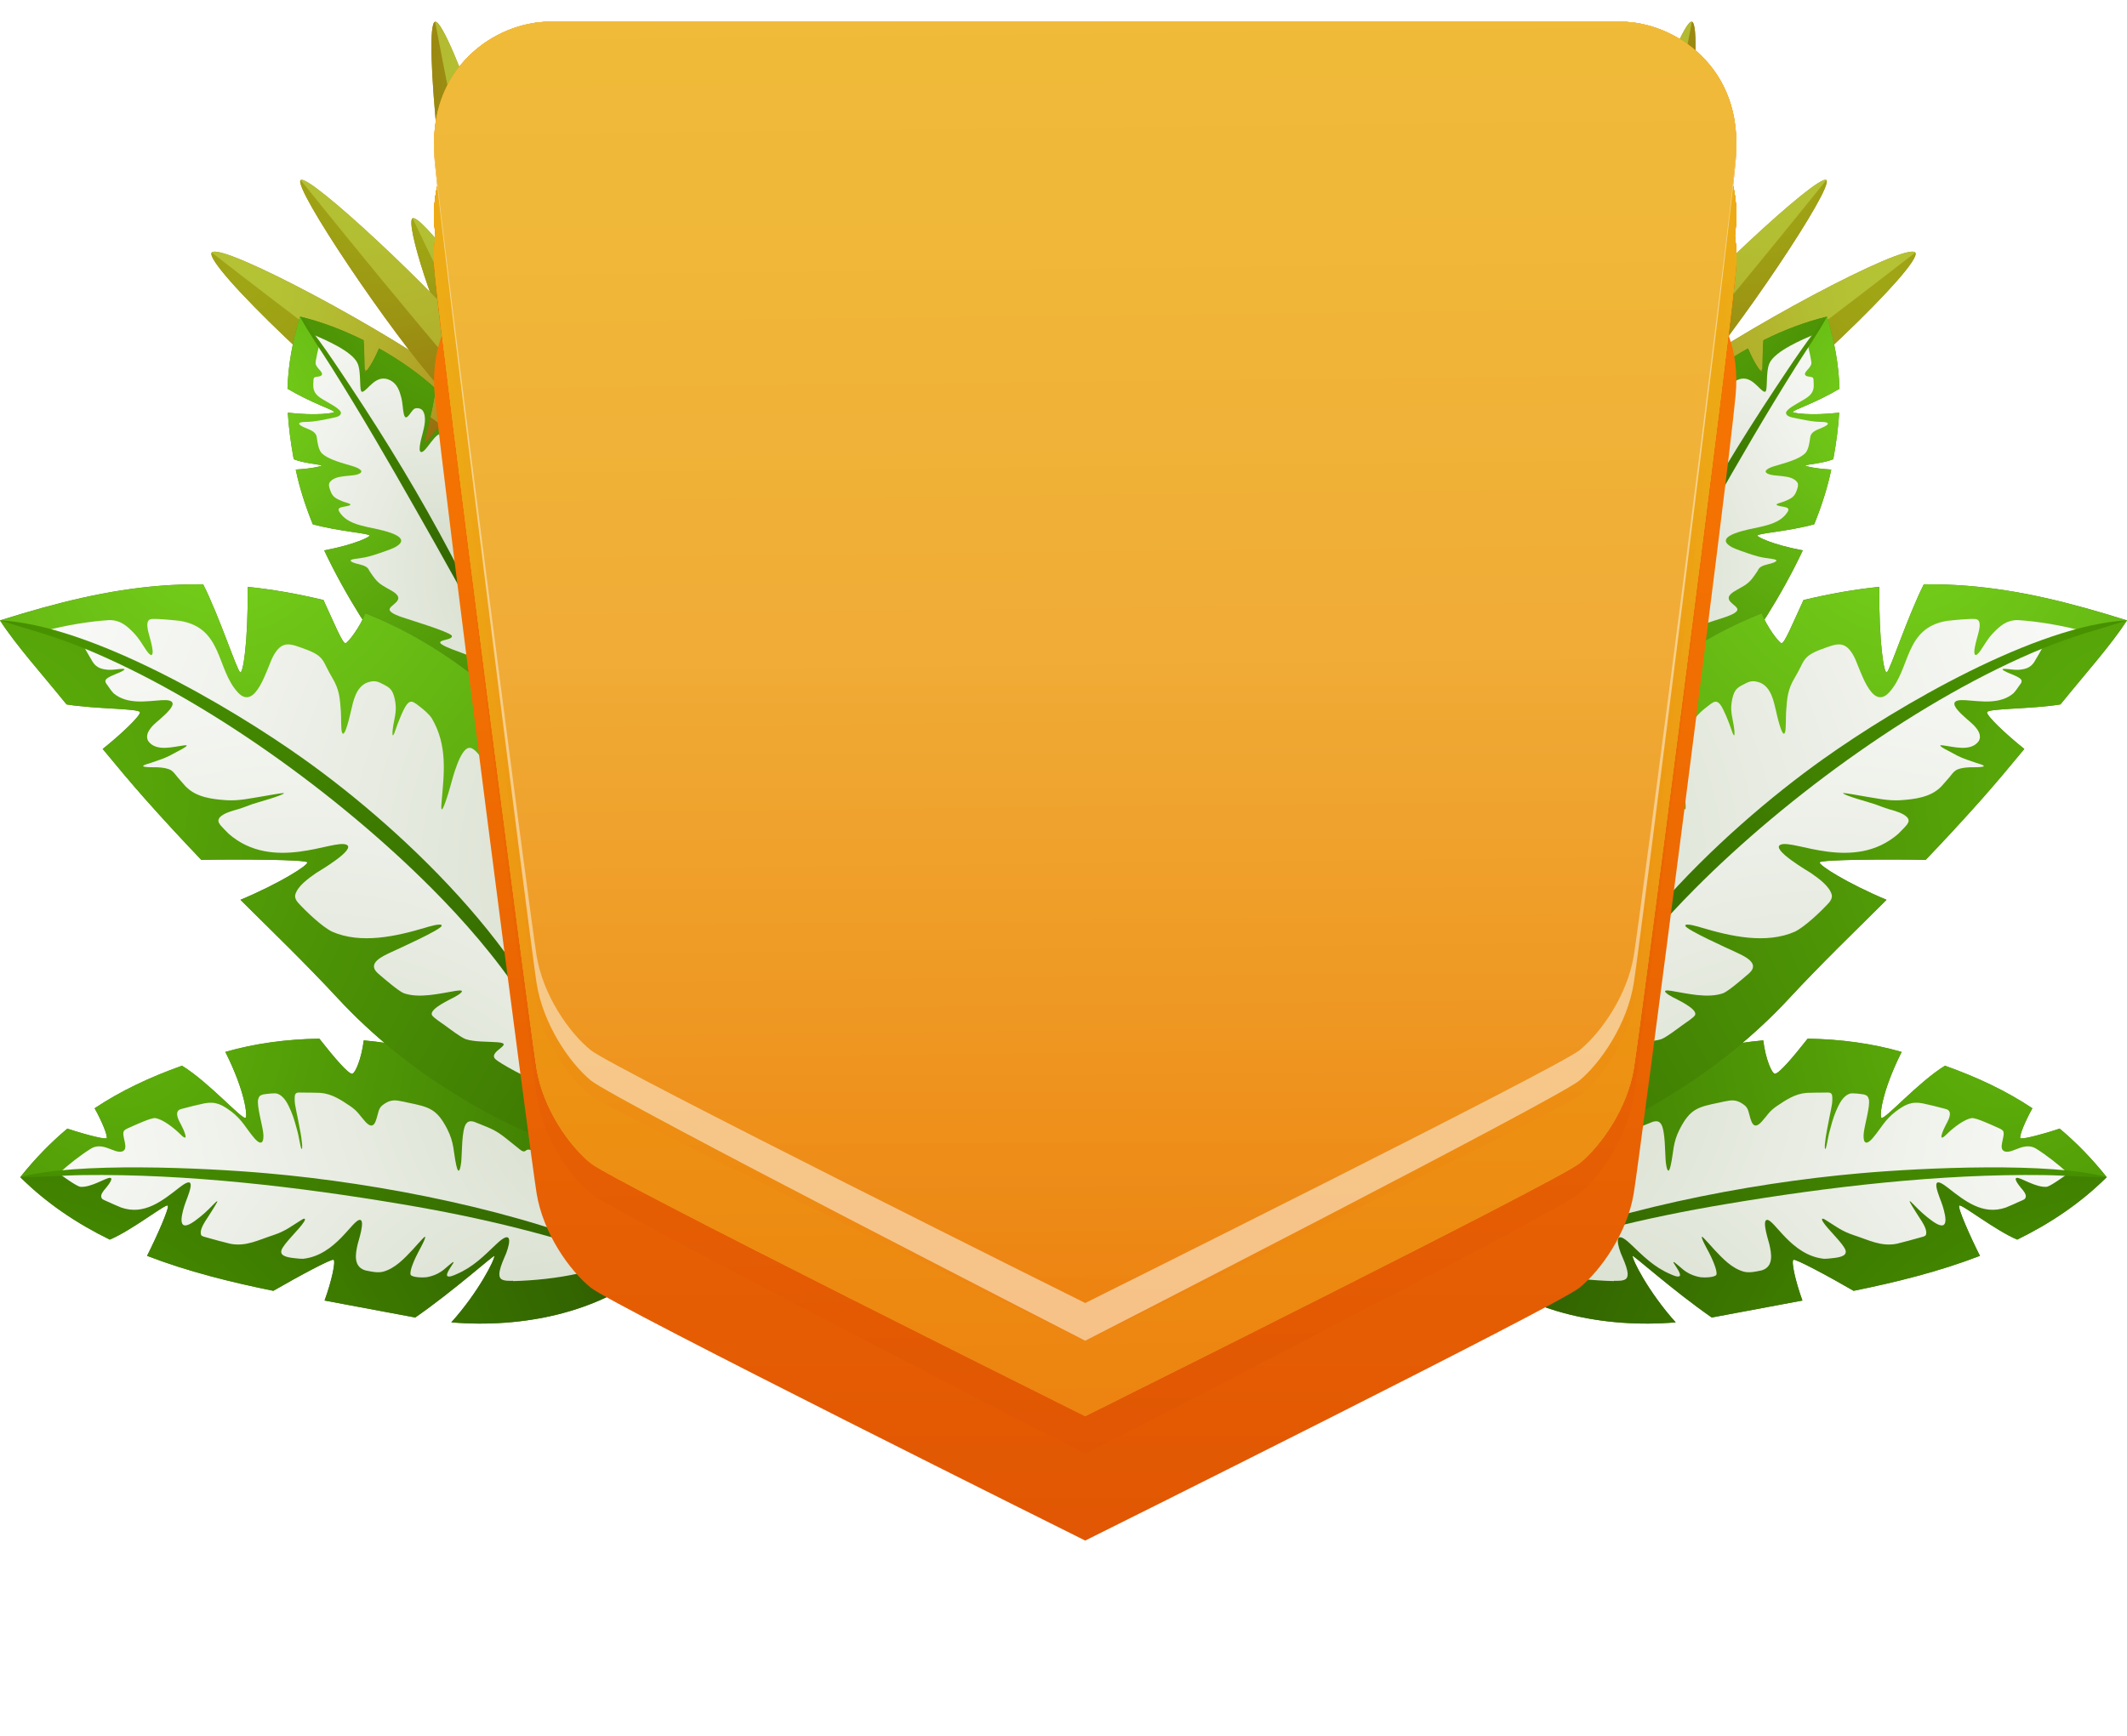 <svg width="49" height="40" viewBox="0 0 49 40" fill="none" xmlns="http://www.w3.org/2000/svg">
<g clip-path="url(#clip0_2_3)">
<path fill-rule="evenodd" clip-rule="evenodd" d="M11.57 8.955C11.479 9.003 11.012 9.02 10.532 8.188C10.05 7.355 9.323 5.129 9.505 5.031C9.687 4.934 11.109 6.792 11.523 7.66C11.938 8.528 11.663 8.906 11.57 8.957V8.955Z" fill="#AF8F2B"/>
<path fill-rule="evenodd" clip-rule="evenodd" d="M11.57 8.955C11.181 8.536 9.94 5.952 9.505 5.029C9.323 5.127 10.05 7.353 10.532 8.186C11.014 9.02 11.479 9.003 11.57 8.953V8.955Z" fill="url(#paint0_radial_2_3)"/>
<path fill-rule="evenodd" clip-rule="evenodd" d="M9.505 5.029C9.942 5.952 11.181 8.536 11.57 8.955C11.663 8.906 11.938 8.528 11.523 7.658C11.109 6.79 9.688 4.932 9.505 5.029Z" fill="url(#paint1_radial_2_3)"/>
<path fill-rule="evenodd" clip-rule="evenodd" d="M11.901 10.899C11.806 11.031 11.099 11.334 9.541 10.281C7.984 9.228 4.688 6.085 4.877 5.821C5.067 5.555 9.079 7.697 10.567 8.846C12.055 9.995 11.996 10.766 11.901 10.899Z" fill="#AF8F2B"/>
<path fill-rule="evenodd" clip-rule="evenodd" d="M11.901 10.899C10.891 10.455 6.453 7.043 4.877 5.821C4.688 6.087 7.984 9.228 9.541 10.281C11.098 11.334 11.804 11.031 11.899 10.899H11.901Z" fill="url(#paint2_radial_2_3)"/>
<path fill-rule="evenodd" clip-rule="evenodd" d="M4.877 5.821C6.453 7.043 10.891 10.455 11.901 10.899C11.996 10.766 12.057 9.995 10.567 8.846C9.079 7.697 5.067 5.555 4.877 5.821Z" fill="url(#paint3_radial_2_3)"/>
<path fill-rule="evenodd" clip-rule="evenodd" d="M12.07 9.752C11.923 9.785 11.235 9.492 10.739 7.497C10.242 5.503 9.732 0.565 10.024 0.5C10.316 0.435 11.934 5.123 12.325 7.142C12.716 9.16 12.215 9.718 12.069 9.752H12.07Z" fill="#AF8F2B"/>
<path fill-rule="evenodd" clip-rule="evenodd" d="M12.07 9.752C11.605 8.646 10.433 2.64 10.024 0.5C9.732 0.565 10.242 5.503 10.739 7.497C11.235 9.492 11.921 9.785 12.07 9.752Z" fill="url(#paint4_radial_2_3)"/>
<path fill-rule="evenodd" clip-rule="evenodd" d="M10.024 0.5C10.433 2.64 11.605 8.646 12.068 9.752C12.215 9.718 12.716 9.16 12.325 7.142C11.934 5.125 10.318 0.435 10.024 0.5Z" fill="url(#paint5_radial_2_3)"/>
<path fill-rule="evenodd" clip-rule="evenodd" d="M11.942 10.038C11.849 10.118 11.244 10.169 10.123 8.921C9.001 7.673 6.741 4.309 6.925 4.15C7.109 3.991 10.069 6.754 11.122 8.058C12.176 9.364 12.033 9.957 11.94 10.038H11.942Z" fill="#AF8F2B"/>
<path fill-rule="evenodd" clip-rule="evenodd" d="M11.942 10.038C11.185 9.419 8.041 5.536 6.927 4.15C6.743 4.309 9.003 7.673 10.125 8.921C11.246 10.169 11.851 10.118 11.944 10.038H11.942Z" fill="url(#paint6_radial_2_3)"/>
<path fill-rule="evenodd" clip-rule="evenodd" d="M6.927 4.15C8.041 5.536 11.185 9.419 11.942 10.038C12.035 9.957 12.178 9.364 11.123 8.058C10.069 6.753 7.111 3.989 6.927 4.148V4.15Z" fill="url(#paint7_radial_2_3)"/>
<path fill-rule="evenodd" clip-rule="evenodd" d="M12.042 16.276C12.729 14.923 12.764 13.542 12.353 12.406C12.072 12.64 11.613 13.101 11.562 13.084C11.54 13.076 11.886 12.474 12.163 11.963C12.024 11.684 11.884 11.415 11.739 11.155C11.52 11.316 11.339 11.411 11.304 11.396C11.267 11.379 11.358 10.955 11.438 10.648C11.153 10.199 10.835 9.774 10.446 9.362C10.139 9.843 9.812 10.21 9.788 10.201C9.764 10.191 9.985 9.404 10.035 8.958C9.669 8.622 9.217 8.302 8.731 8.029C8.571 8.41 8.434 8.567 8.408 8.579C8.385 8.59 8.402 8.088 8.374 7.84C7.892 7.6 7.39 7.409 6.912 7.297C6.739 7.871 6.641 8.393 6.624 8.958C7.191 9.295 7.686 9.445 7.699 9.492C7.706 9.52 7.301 9.585 6.631 9.51C6.65 9.84 6.695 10.191 6.767 10.58C6.966 10.672 7.403 10.706 7.409 10.726C7.413 10.743 7.184 10.799 6.814 10.82C6.895 11.222 7.033 11.651 7.206 12.081C7.796 12.244 8.506 12.289 8.517 12.341C8.523 12.367 8.201 12.543 7.47 12.683C7.723 13.22 8.015 13.74 8.3 14.195C8.475 14.474 8.661 14.721 8.862 14.938C9.548 15.037 10.177 15.065 10.179 15.089C10.179 15.129 9.751 15.252 9.34 15.381C10.072 15.961 10.963 16.238 12.042 16.276Z" fill="#507F19"/>
<path fill-rule="evenodd" clip-rule="evenodd" d="M12.042 16.276C10.716 13.37 8.713 9.847 6.914 7.297C7.392 7.411 7.894 7.6 8.376 7.84C8.404 8.088 8.387 8.59 8.41 8.579C8.434 8.565 8.573 8.41 8.733 8.029C9.221 8.302 9.673 8.622 10.037 8.958C9.987 9.404 9.766 10.193 9.79 10.201C9.814 10.21 10.141 9.841 10.448 9.362C10.837 9.774 11.155 10.199 11.44 10.648C11.36 10.955 11.269 11.379 11.306 11.396C11.341 11.411 11.522 11.316 11.741 11.155C11.886 11.415 12.026 11.682 12.165 11.963C11.888 12.476 11.542 13.076 11.564 13.084C11.616 13.101 12.074 12.642 12.355 12.406C12.766 13.542 12.732 14.921 12.044 16.276H12.042Z" fill="url(#paint8_radial_2_3)"/>
<path fill-rule="evenodd" clip-rule="evenodd" d="M6.912 7.297C8.711 9.845 10.716 13.37 12.04 16.276C10.96 16.236 10.071 15.961 9.338 15.381C9.751 15.252 10.179 15.129 10.177 15.089C10.177 15.065 9.546 15.037 8.86 14.938C8.659 14.721 8.473 14.474 8.298 14.195C8.013 13.74 7.721 13.22 7.468 12.683C8.201 12.545 8.521 12.367 8.516 12.341C8.504 12.289 7.794 12.244 7.204 12.081C7.031 11.651 6.894 11.222 6.812 10.82C7.184 10.799 7.411 10.745 7.407 10.726C7.401 10.706 6.964 10.672 6.765 10.58C6.695 10.191 6.65 9.84 6.629 9.51C7.299 9.585 7.705 9.52 7.697 9.492C7.684 9.443 7.189 9.295 6.622 8.958C6.639 8.393 6.737 7.873 6.91 7.297H6.912Z" fill="url(#paint9_radial_2_3)"/>
<path style="mix-blend-mode:multiply" fill-rule="evenodd" clip-rule="evenodd" d="M11.551 15.235C10.37 12.807 8.821 10.101 7.355 7.937C7.301 7.858 7.249 7.782 7.197 7.703C7.476 7.823 8.106 8.088 8.235 8.367C8.335 8.584 8.261 9.048 8.348 9.029C8.473 9.003 8.668 8.588 8.999 8.768C9.152 8.85 9.206 9.011 9.247 9.17C9.276 9.284 9.276 9.413 9.301 9.529C9.347 9.759 9.462 9.475 9.539 9.424C9.596 9.387 9.704 9.407 9.741 9.467C9.829 9.604 9.779 9.819 9.741 9.967C9.727 10.032 9.613 10.397 9.699 10.416C9.816 10.442 10.039 9.905 10.216 10.001C10.329 10.062 10.301 10.154 10.294 10.262C10.285 10.438 10.405 10.289 10.461 10.3C10.484 10.304 10.5 10.334 10.513 10.35C10.53 10.371 10.547 10.392 10.562 10.414C10.666 10.567 10.638 10.764 10.625 10.938C10.614 11.097 10.651 11.099 10.731 10.966C10.757 10.925 10.822 10.805 10.882 10.859C10.906 10.882 10.938 10.936 10.956 10.968C10.982 11.013 11.012 11.059 11.025 11.11C11.077 11.327 10.978 11.619 10.934 11.836C10.919 11.912 10.897 12.107 11.034 12.028C11.191 11.931 11.313 11.793 11.449 11.669C11.607 11.525 11.592 11.645 11.551 11.776C11.51 11.905 11.499 11.943 11.548 12.073C11.564 12.117 11.572 12.15 11.577 12.195C11.577 12.212 11.579 12.227 11.581 12.244V12.272C11.588 12.491 11.509 12.717 11.438 12.921C11.402 13.026 11.271 13.312 11.304 13.407C11.345 13.523 11.453 13.486 11.546 13.452C11.761 13.376 11.94 13.28 12.037 13.57C12.128 13.84 12.083 14.066 12 14.33C11.949 14.483 11.868 14.691 11.916 14.848C11.966 15.007 11.942 15.05 11.901 15.211C11.86 15.368 11.812 15.518 11.758 15.669C11.689 15.525 11.618 15.377 11.548 15.232L11.551 15.235Z" fill="url(#paint10_radial_2_3)"/>
<path style="mix-blend-mode:multiply" fill-rule="evenodd" clip-rule="evenodd" d="M7.355 7.939C8.821 10.101 10.37 12.809 11.551 15.237C11.319 15.23 11.109 15.2 10.887 15.134C10.774 15.099 10.666 15.054 10.554 15.013C9.68 14.7 10.476 14.799 10.407 14.644C10.303 14.543 9.477 14.296 9.276 14.227C9.198 14.201 9.023 14.141 8.983 14.072C8.904 13.943 9.44 13.84 9.001 13.6C8.724 13.448 8.687 13.422 8.51 13.155C8.503 13.142 8.497 13.129 8.49 13.116C8.439 13.031 8.291 13.009 8.203 12.985C8.114 12.96 7.989 12.906 8.17 12.88C8.285 12.863 8.387 12.852 8.501 12.822C8.577 12.801 8.67 12.773 8.743 12.747C8.849 12.708 8.986 12.666 9.085 12.618C9.621 12.339 8.625 12.184 8.467 12.146C8.246 12.094 8.006 12.036 7.857 11.849L7.846 11.834C7.755 11.72 7.807 11.699 7.919 11.677C7.945 11.671 8.16 11.645 8.034 11.6C7.976 11.579 7.922 11.568 7.865 11.542C7.757 11.495 7.673 11.458 7.625 11.342C7.6 11.278 7.561 11.19 7.589 11.125C7.721 10.915 8.134 11.003 8.291 10.908C8.402 10.841 8.201 10.766 8.153 10.751C7.933 10.68 7.56 10.599 7.403 10.433C7.334 10.348 7.314 10.195 7.299 10.088C7.297 10.073 7.294 10.057 7.29 10.042C7.24 9.901 7.039 9.884 6.923 9.802C6.812 9.722 7.028 9.722 7.065 9.722C7.264 9.718 7.461 9.671 7.654 9.632C7.718 9.619 7.844 9.6 7.855 9.522C7.863 9.432 7.595 9.299 7.526 9.256C7.375 9.166 7.228 9.099 7.217 8.904C7.217 8.861 7.217 8.816 7.221 8.773C7.221 8.756 7.221 8.73 7.23 8.715C7.254 8.661 7.383 8.7 7.414 8.638C7.45 8.571 7.288 8.487 7.271 8.377C7.266 8.315 7.336 8.017 7.357 7.939H7.355Z" fill="url(#paint11_radial_2_3)"/>
<path fill-rule="evenodd" clip-rule="evenodd" d="M6.912 7.297C7.109 7.669 7.405 8.092 7.634 8.457C8.313 9.536 8.93 10.599 9.559 11.707C10.194 12.824 10.802 13.899 11.393 15.043C11.594 15.432 11.816 15.911 12.04 16.276C11.985 16.1 12.007 16.16 11.938 15.989C11.503 14.93 10.928 13.798 10.393 12.784C9.686 11.445 8.921 10.182 8.084 8.921C7.766 8.444 7.288 7.709 6.912 7.297Z" fill="url(#paint12_radial_2_3)"/>
<path fill-rule="evenodd" clip-rule="evenodd" d="M15 29.252C13.759 30.257 12.035 30.608 10.398 30.472C11.029 29.77 11.402 29.018 11.389 28.943C11.384 28.908 10.461 29.74 9.567 30.36C8.845 30.223 8.158 30.096 7.478 29.969C7.645 29.508 7.738 29.065 7.686 29.029C7.641 29 6.894 29.4 6.298 29.744C5.324 29.546 4.33 29.301 3.389 28.938C3.603 28.517 3.906 27.836 3.867 27.78C3.828 27.725 3.045 28.347 2.53 28.564C1.776 28.195 1.075 27.727 0.469 27.125C0.811 26.696 1.17 26.328 1.551 26.01C2.033 26.167 2.454 26.27 2.461 26.225C2.472 26.152 2.355 25.853 2.18 25.54C2.781 25.14 3.443 24.827 4.193 24.56C4.805 24.934 5.584 25.813 5.657 25.761C5.703 25.725 5.657 25.17 5.192 24.242C5.859 24.049 6.598 23.948 7.357 23.937C7.69 24.358 8.032 24.766 8.118 24.745C8.181 24.73 8.324 24.421 8.38 23.976C9.805 24.107 11.226 24.552 12.323 25.318C12.777 26.264 13.16 27.232 13.22 27.218C13.264 27.209 13.298 26.747 13.239 26.118C13.992 26.955 14.721 28.145 14.998 29.254L15 29.252Z" fill="#507F19"/>
<path fill-rule="evenodd" clip-rule="evenodd" d="M7.476 29.969C8.157 30.096 8.843 30.223 9.565 30.36C10.459 29.74 11.382 28.908 11.388 28.943C11.401 29.018 11.027 29.77 10.396 30.472C12.035 30.608 13.759 30.257 14.998 29.252C10.954 27.43 3.89 26.663 0.467 27.127C1.073 27.731 1.775 28.197 2.528 28.566C3.043 28.349 3.828 27.727 3.865 27.782C3.904 27.836 3.599 28.519 3.387 28.94C4.329 29.303 5.322 29.548 6.296 29.746C6.892 29.402 7.64 29.001 7.684 29.031C7.736 29.067 7.643 29.51 7.476 29.971V29.969Z" fill="url(#paint13_radial_2_3)"/>
<path fill-rule="evenodd" clip-rule="evenodd" d="M0.467 27.125C3.891 26.663 10.954 27.428 14.998 29.25C14.721 28.141 13.992 26.951 13.239 26.115C13.298 26.743 13.264 27.207 13.22 27.215C13.16 27.226 12.775 26.261 12.323 25.314C11.226 24.549 9.805 24.103 8.38 23.972C8.324 24.418 8.181 24.726 8.118 24.741C8.032 24.762 7.688 24.356 7.357 23.933C6.598 23.944 5.859 24.045 5.192 24.238C5.657 25.168 5.703 25.724 5.657 25.757C5.584 25.811 4.805 24.932 4.193 24.556C3.443 24.824 2.781 25.136 2.18 25.537C2.355 25.849 2.472 26.148 2.461 26.221C2.454 26.266 2.033 26.163 1.551 26.006C1.17 26.326 0.811 26.693 0.469 27.121L0.467 27.125Z" fill="url(#paint14_radial_2_3)"/>
<path style="mix-blend-mode:multiply" fill-rule="evenodd" clip-rule="evenodd" d="M11.819 29.521C12.299 29.51 12.846 29.452 13.313 29.348C13.363 29.336 13.413 29.323 13.462 29.31C13.739 29.235 14.027 29.127 14.25 28.94C10.482 27.479 4.766 26.807 1.352 27.037C1.442 27.102 1.76 27.333 1.849 27.348C2.102 27.37 2.45 27.129 2.539 27.142C2.639 27.157 2.418 27.4 2.396 27.428C2.351 27.488 2.294 27.57 2.362 27.634C2.387 27.649 2.431 27.669 2.459 27.68C2.569 27.731 2.68 27.78 2.792 27.826C3.324 28.01 3.737 27.673 4.135 27.363C4.598 26.998 4.31 27.585 4.247 27.789C4.165 28.053 4.092 28.418 4.485 28.137C4.647 28.019 4.769 27.909 4.907 27.765C5.1 27.564 4.963 27.768 4.911 27.855C4.849 27.956 4.788 28.049 4.723 28.15C4.676 28.229 4.589 28.378 4.639 28.468C4.66 28.492 4.728 28.506 4.76 28.515C4.94 28.567 5.123 28.616 5.307 28.661C5.671 28.73 5.952 28.573 6.287 28.465C6.585 28.367 6.706 28.257 6.955 28.105C7.029 28.06 7.046 28.088 7.001 28.158C6.894 28.33 6.52 28.67 6.482 28.816C6.477 28.84 6.477 28.848 6.482 28.872C6.509 28.971 6.73 28.986 6.815 28.996C6.871 29.003 6.925 29.007 6.981 29.007C7.742 28.928 8.129 28.085 8.298 28.111C8.411 28.128 8.263 28.577 8.24 28.67C8.188 28.893 8.136 29.187 8.413 29.273C8.542 29.301 8.694 29.336 8.823 29.305C9.102 29.23 9.314 29.001 9.507 28.796C9.541 28.76 9.762 28.506 9.786 28.5C9.84 28.489 9.643 28.837 9.634 28.857C9.581 28.956 9.421 29.286 9.461 29.378C9.507 29.439 9.743 29.443 9.823 29.432C9.972 29.407 10.106 29.351 10.225 29.256C10.255 29.232 10.422 29.082 10.443 29.082C10.458 29.082 10.439 29.112 10.435 29.117C10.407 29.166 10.258 29.364 10.307 29.405C10.346 29.441 10.476 29.379 10.517 29.361C10.902 29.196 11.146 28.943 11.443 28.661C11.778 28.345 11.773 28.579 11.663 28.874C11.615 29.003 11.419 29.374 11.546 29.473C11.607 29.521 11.741 29.516 11.817 29.514L11.819 29.521Z" fill="url(#paint15_radial_2_3)"/>
<path style="mix-blend-mode:multiply" fill-rule="evenodd" clip-rule="evenodd" d="M1.356 27.037C4.769 26.807 10.486 27.479 14.254 28.94C14.34 28.973 14.425 29.007 14.509 29.041C14.334 28.648 14.128 28.285 13.864 27.946C13.566 27.564 13.627 28.023 13.332 27.682C13.023 27.329 12.876 26.949 12.483 26.661L12.452 26.638C12.398 26.601 12.344 26.564 12.288 26.53C12.072 26.405 12.147 26.629 11.966 26.479C11.864 26.395 11.763 26.315 11.659 26.233C11.425 26.047 11.326 26.012 11.051 25.901C11.008 25.884 10.962 25.864 10.921 25.849C10.863 25.834 10.809 25.828 10.761 25.869L10.735 25.899C10.634 26.047 10.646 26.567 10.625 26.777C10.612 26.902 10.569 27.112 10.511 26.852C10.439 26.524 10.469 26.347 10.305 26.021C10.063 25.55 9.888 25.51 9.399 25.409C9.325 25.392 9.243 25.374 9.169 25.363C9.023 25.342 8.934 25.378 8.819 25.462C8.783 25.49 8.765 25.512 8.743 25.553C8.672 25.69 8.666 26.118 8.419 25.851C8.289 25.71 8.25 25.613 8.073 25.492C7.852 25.344 7.647 25.203 7.373 25.183C7.236 25.179 7.1 25.177 6.962 25.177H6.953C6.895 25.177 6.821 25.162 6.797 25.228C6.782 25.278 6.789 25.391 6.797 25.447C6.812 25.544 6.834 25.639 6.853 25.735C6.871 25.832 6.89 25.931 6.91 26.029C6.935 26.146 6.949 26.259 6.961 26.378C6.961 26.38 6.968 26.513 6.942 26.468C6.923 26.438 6.881 26.18 6.864 26.116C6.819 25.946 6.773 25.765 6.704 25.604C6.635 25.448 6.553 25.256 6.38 25.2C6.317 25.183 6.135 25.209 6.062 25.22C5.995 25.237 5.964 25.263 5.947 25.334C5.913 25.479 6.04 25.911 6.062 26.088C6.088 26.287 6.044 26.44 5.859 26.227C5.666 26.002 5.588 25.813 5.333 25.617C5.123 25.46 4.976 25.374 4.704 25.426C4.535 25.463 4.369 25.503 4.202 25.548C4.189 25.552 4.176 25.555 4.165 25.559L4.144 25.566C4.005 25.63 4.128 25.836 4.176 25.926C4.222 26.012 4.388 26.373 4.152 26.135C4.027 26.01 3.748 25.782 3.57 25.765C3.469 25.759 3.112 25.926 3.002 25.974C2.961 25.993 2.887 26.021 2.861 26.053C2.777 26.154 2.997 26.485 2.809 26.535C2.63 26.584 2.373 26.307 2.1 26.465C1.845 26.625 1.583 26.833 1.36 27.035L1.356 27.037Z" fill="url(#paint16_radial_2_3)"/>
<path fill-rule="evenodd" clip-rule="evenodd" d="M0.467 27.125C1.754 26.773 4.689 26.908 6.133 27.035C8.743 27.262 12.033 27.901 14.429 28.96C14.658 29.061 14.786 29.123 15 29.252C14.725 29.17 14.868 29.217 14.598 29.119C12.831 28.477 11.099 28.058 9.25 27.748C6.882 27.349 4.306 27.046 1.912 27.078C1.438 27.084 0.928 27.132 0.469 27.125H0.467Z" fill="url(#paint17_radial_2_3)"/>
<path fill-rule="evenodd" clip-rule="evenodd" d="M13.319 26.418C12.346 26.277 11.412 25.783 10.467 25.2C9.501 24.603 8.584 23.868 7.781 23.003C7.028 22.191 6.278 21.471 5.539 20.734C6.442 20.356 7.104 19.935 7.08 19.871C7.054 19.806 5.51 19.797 4.637 19.813C4.208 19.364 3.776 18.898 3.335 18.401C3.013 18.036 2.688 17.649 2.366 17.258C2.807 16.906 3.237 16.492 3.225 16.412C3.212 16.322 2.195 16.341 1.533 16.231C0.958 15.52 0.379 14.88 0 14.296C1.33 13.877 2.487 13.593 3.7 13.497C4.022 13.473 4.347 13.46 4.68 13.463C5.065 14.232 5.459 15.452 5.534 15.493C5.597 15.529 5.716 14.833 5.707 13.523C6.261 13.579 6.838 13.679 7.452 13.826C7.692 14.343 7.891 14.837 7.961 14.822C8.019 14.809 8.302 14.438 8.415 14.131C9.103 14.401 9.784 14.771 10.415 15.209C10.891 15.54 11.347 15.914 11.76 16.309C11.713 17.574 11.551 19.056 11.643 19.138C11.693 19.183 12.234 18.58 12.777 17.448C13.67 18.64 14.115 19.995 14.176 21.445C14.241 22.983 13.902 24.625 13.319 26.416V26.418Z" fill="#507F19"/>
<path fill-rule="evenodd" clip-rule="evenodd" d="M5.539 20.734C6.278 21.471 7.028 22.191 7.781 23.003C8.584 23.869 9.503 24.605 10.467 25.2C11.41 25.783 12.344 26.276 13.319 26.418C13.434 21.72 4.769 15.072 0 14.296C0.379 14.882 0.958 15.521 1.533 16.233C2.193 16.341 3.212 16.324 3.225 16.414C3.237 16.494 2.807 16.908 2.366 17.26C2.688 17.651 3.013 18.038 3.335 18.403C3.776 18.9 4.208 19.366 4.637 19.815C5.51 19.798 7.054 19.806 7.08 19.873C7.104 19.937 6.442 20.358 5.539 20.736V20.734Z" fill="url(#paint18_radial_2_3)"/>
<path fill-rule="evenodd" clip-rule="evenodd" d="M0 14.296C4.769 15.072 13.434 21.722 13.319 26.418C13.902 24.627 14.243 22.985 14.176 21.447C14.115 19.997 13.67 18.642 12.777 17.45C12.236 18.582 11.695 19.185 11.643 19.14C11.551 19.058 11.713 17.576 11.76 16.311C11.347 15.914 10.891 15.542 10.415 15.211C9.786 14.773 9.103 14.401 8.415 14.133C8.302 14.438 8.021 14.811 7.961 14.824C7.891 14.839 7.692 14.345 7.452 13.828C6.838 13.681 6.261 13.581 5.707 13.525C5.716 14.837 5.597 15.531 5.534 15.495C5.459 15.454 5.067 14.234 4.68 13.465C4.347 13.462 4.022 13.473 3.7 13.499C2.487 13.593 1.328 13.879 0 14.298L0 14.296Z" fill="url(#paint19_radial_2_3)"/>
<path style="mix-blend-mode:multiply" fill-rule="evenodd" clip-rule="evenodd" d="M4.28 18.124C4.52 18.375 4.896 18.418 5.225 18.44C5.506 18.457 5.757 18.397 6.032 18.354C6.116 18.341 6.496 18.268 6.546 18.276C6.503 18.337 5.921 18.492 5.807 18.532C5.69 18.573 5.603 18.612 5.48 18.648C5.352 18.685 5.158 18.734 5.065 18.833C5.013 18.895 5.026 18.943 5.071 19.005C5.128 19.074 5.206 19.149 5.27 19.215C6.298 20.109 7.682 19.331 7.982 19.465C8.216 19.57 7.334 20.083 7.282 20.118C7.117 20.233 6.843 20.423 6.799 20.631C6.795 20.689 6.81 20.715 6.836 20.762L6.868 20.803C7.05 21.003 7.416 21.353 7.651 21.469C8.317 21.761 9.128 21.576 9.795 21.378C9.833 21.366 10.188 21.254 10.175 21.334C10.162 21.422 9.159 21.873 9.012 21.941C8.826 22.03 8.443 22.191 8.702 22.425L8.716 22.438C8.834 22.539 9.172 22.831 9.295 22.884C9.65 23.015 10.132 22.893 10.498 22.833C10.776 22.788 10.582 22.917 10.476 22.973C10.37 23.031 9.918 23.235 9.946 23.376L9.95 23.389C9.974 23.445 10.184 23.581 10.244 23.624C10.355 23.705 10.616 23.905 10.729 23.946C10.926 24.012 11.248 24 11.46 24.017C11.873 24.049 11.25 24.223 11.404 24.397C11.501 24.506 12.202 24.863 12.372 24.943C12.63 25.065 12.898 25.174 13.177 25.241C13.099 24.923 12.989 24.601 12.85 24.274C11.261 20.537 5.949 16.365 1.895 14.831C1.972 14.973 2.055 15.119 2.139 15.258C2.225 15.389 2.344 15.422 2.494 15.434C2.613 15.441 2.699 15.417 2.811 15.413C2.963 15.407 2.76 15.493 2.734 15.505C2.667 15.533 2.468 15.606 2.437 15.664C2.424 15.686 2.426 15.701 2.433 15.724C2.442 15.748 2.465 15.776 2.48 15.796C2.52 15.858 2.571 15.928 2.621 15.98C2.935 16.236 3.352 16.16 3.716 16.135C4.343 16.092 3.659 16.577 3.53 16.711C3.439 16.809 3.339 16.938 3.415 17.076C3.597 17.331 3.994 17.205 4.25 17.175C4.379 17.16 4.224 17.243 4.195 17.26C4.102 17.312 4.001 17.364 3.906 17.415C3.778 17.48 3.61 17.533 3.471 17.581C3.404 17.604 3.166 17.66 3.397 17.677C3.499 17.684 3.592 17.675 3.7 17.686C3.78 17.695 3.876 17.709 3.945 17.752C4.001 17.789 4.049 17.858 4.092 17.911C4.154 17.984 4.217 18.055 4.28 18.126V18.124Z" fill="url(#paint20_radial_2_3)"/>
<path style="mix-blend-mode:multiply" fill-rule="evenodd" clip-rule="evenodd" d="M1.897 14.829C5.95 16.363 11.263 20.537 12.851 24.272C12.965 23.933 13.067 23.566 13.127 23.215C13.205 22.747 13 22.42 13.006 21.987C13.008 21.767 13.064 21.772 13.144 21.617C13.252 21.409 13.043 20.672 12.974 20.444L12.946 20.354C12.885 20.16 12.703 19.49 12.444 19.506C12.126 19.525 11.423 20.605 11.388 19.669C11.364 19.029 11.523 18.528 11.319 17.853C11.261 17.714 11.194 17.596 11.103 17.479C11.043 17.4 10.932 17.252 10.837 17.233H10.813C10.597 17.243 10.424 17.944 10.37 18.137C10.357 18.184 10.13 18.975 10.171 18.5C10.231 17.815 10.316 17.179 9.946 16.55C9.879 16.451 9.766 16.356 9.671 16.283C9.626 16.247 9.546 16.182 9.494 16.171C9.436 16.163 9.401 16.197 9.368 16.24C9.291 16.339 9.159 16.672 9.116 16.807C9.016 17.112 9.038 16.835 9.061 16.711C9.103 16.47 9.146 16.362 9.094 16.107C9.038 15.86 8.962 15.836 8.757 15.733C8.69 15.703 8.638 15.692 8.566 15.701C8.525 15.709 8.486 15.718 8.447 15.733C8.199 15.843 8.14 16.15 8.084 16.39C8.077 16.418 7.937 17.069 7.876 16.869C7.853 16.796 7.861 16.504 7.853 16.401C7.831 16.088 7.82 15.894 7.654 15.617C7.418 15.228 7.496 15.13 7.031 14.958C6.691 14.835 6.499 14.738 6.291 15.125C6.155 15.377 5.891 16.405 5.478 15.954C4.98 15.411 5.134 14.472 4.148 14.307C3.975 14.289 3.661 14.255 3.495 14.264L3.454 14.274L3.437 14.283C3.371 14.332 3.397 14.468 3.411 14.537C3.441 14.666 3.482 14.783 3.506 14.917C3.542 15.114 3.49 15.16 3.369 14.983C3.27 14.837 3.216 14.73 3.09 14.594C2.919 14.416 2.773 14.289 2.517 14.289C2.039 14.319 1.496 14.414 1.034 14.537C1.315 14.62 1.605 14.719 1.901 14.831L1.897 14.829Z" fill="url(#paint21_radial_2_3)"/>
<path fill-rule="evenodd" clip-rule="evenodd" d="M-1.45321e-06 14.296C2.076 14.399 5.272 16.261 6.992 17.486C9.39 19.192 12.638 22.298 13.255 25.269C13.341 25.684 13.372 25.995 13.319 26.418L13.263 25.976C12.984 23.926 11.391 21.924 9.959 20.485C7.822 18.335 4.723 16.077 1.914 14.93C1.228 14.65 0.685 14.513 -0.002 14.296H-1.45321e-06Z" fill="url(#paint22_radial_2_3)"/>
</g>
<g clip-path="url(#clip1_2_3)">
<path fill-rule="evenodd" clip-rule="evenodd" d="M37.43 8.955C37.521 9.003 37.988 9.02 38.468 8.188C38.95 7.355 39.677 5.129 39.495 5.031C39.312 4.934 37.891 6.792 37.477 7.66C37.062 8.528 37.337 8.906 37.43 8.957V8.955Z" fill="#AF8F2B"/>
<path fill-rule="evenodd" clip-rule="evenodd" d="M37.43 8.955C37.819 8.536 39.059 5.952 39.495 5.029C39.677 5.127 38.95 7.353 38.468 8.186C37.986 9.02 37.521 9.003 37.43 8.953V8.955Z" fill="url(#paint23_radial_2_3)"/>
<path fill-rule="evenodd" clip-rule="evenodd" d="M39.495 5.029C39.058 5.952 37.819 8.536 37.43 8.955C37.337 8.906 37.062 8.528 37.477 7.658C37.891 6.79 39.312 4.932 39.495 5.029Z" fill="url(#paint24_radial_2_3)"/>
<path fill-rule="evenodd" clip-rule="evenodd" d="M37.099 10.899C37.194 11.031 37.901 11.334 39.459 10.281C41.016 9.228 44.312 6.085 44.123 5.821C43.933 5.555 39.921 7.697 38.433 8.846C36.945 9.995 37.004 10.766 37.099 10.899Z" fill="#AF8F2B"/>
<path fill-rule="evenodd" clip-rule="evenodd" d="M37.099 10.899C38.109 10.455 42.547 7.043 44.123 5.821C44.312 6.087 41.016 9.228 39.459 10.281C37.903 11.334 37.196 11.031 37.101 10.899H37.099Z" fill="url(#paint25_radial_2_3)"/>
<path fill-rule="evenodd" clip-rule="evenodd" d="M44.123 5.821C42.547 7.043 38.109 10.455 37.099 10.899C37.004 10.766 36.943 9.995 38.433 8.846C39.921 7.697 43.933 5.555 44.123 5.821Z" fill="url(#paint26_radial_2_3)"/>
<path fill-rule="evenodd" clip-rule="evenodd" d="M36.93 9.752C37.077 9.785 37.765 9.492 38.261 7.497C38.758 5.503 39.268 0.565 38.976 0.5C38.684 0.435 37.066 5.123 36.675 7.142C36.284 9.16 36.785 9.718 36.931 9.752H36.93Z" fill="#AF8F2B"/>
<path fill-rule="evenodd" clip-rule="evenodd" d="M36.93 9.752C37.395 8.646 38.567 2.64 38.976 0.5C39.268 0.565 38.758 5.503 38.261 7.497C37.765 9.492 37.078 9.785 36.93 9.752Z" fill="url(#paint27_radial_2_3)"/>
<path fill-rule="evenodd" clip-rule="evenodd" d="M38.976 0.5C38.567 2.64 37.395 8.646 36.932 9.752C36.785 9.718 36.284 9.16 36.675 7.142C37.066 5.125 38.682 0.435 38.976 0.5Z" fill="url(#paint28_radial_2_3)"/>
<path fill-rule="evenodd" clip-rule="evenodd" d="M37.058 10.038C37.151 10.118 37.756 10.169 38.877 8.921C39.999 7.673 42.259 4.309 42.075 4.15C41.891 3.991 38.931 6.754 37.878 8.058C36.824 9.364 36.967 9.957 37.06 10.038H37.058Z" fill="#AF8F2B"/>
<path fill-rule="evenodd" clip-rule="evenodd" d="M37.058 10.038C37.815 9.419 40.959 5.536 42.073 4.15C42.257 4.309 39.997 7.673 38.875 8.921C37.754 10.169 37.149 10.118 37.056 10.038H37.058Z" fill="url(#paint29_radial_2_3)"/>
<path fill-rule="evenodd" clip-rule="evenodd" d="M42.073 4.15C40.959 5.536 37.815 9.419 37.058 10.038C36.965 9.957 36.822 9.364 37.877 8.058C38.931 6.753 41.889 3.989 42.073 4.148V4.15Z" fill="url(#paint30_radial_2_3)"/>
<path fill-rule="evenodd" clip-rule="evenodd" d="M36.958 16.276C36.271 14.923 36.236 13.542 36.647 12.406C36.928 12.64 37.387 13.101 37.438 13.084C37.46 13.076 37.114 12.474 36.837 11.963C36.976 11.684 37.116 11.415 37.261 11.155C37.48 11.316 37.661 11.411 37.696 11.396C37.733 11.379 37.642 10.955 37.562 10.648C37.847 10.199 38.165 9.774 38.554 9.362C38.861 9.843 39.188 10.21 39.212 10.201C39.236 10.191 39.015 9.404 38.965 8.958C39.331 8.622 39.783 8.302 40.269 8.029C40.429 8.41 40.566 8.567 40.592 8.579C40.615 8.59 40.598 8.088 40.626 7.84C41.108 7.6 41.61 7.409 42.088 7.297C42.261 7.871 42.359 8.393 42.376 8.958C41.809 9.295 41.314 9.445 41.301 9.492C41.294 9.52 41.699 9.585 42.369 9.51C42.35 9.84 42.305 10.191 42.233 10.58C42.034 10.672 41.597 10.706 41.591 10.726C41.587 10.743 41.816 10.799 42.186 10.82C42.105 11.222 41.967 11.651 41.794 12.081C41.204 12.244 40.494 12.289 40.483 12.341C40.477 12.367 40.799 12.543 41.53 12.683C41.277 13.22 40.985 13.74 40.7 14.195C40.525 14.474 40.339 14.721 40.138 14.938C39.452 15.037 38.823 15.065 38.821 15.089C38.821 15.129 39.249 15.252 39.66 15.381C38.928 15.961 38.036 16.238 36.958 16.276Z" fill="#507F19"/>
<path fill-rule="evenodd" clip-rule="evenodd" d="M36.958 16.276C38.284 13.37 40.287 9.847 42.086 7.297C41.608 7.411 41.106 7.6 40.624 7.84C40.596 8.088 40.613 8.59 40.59 8.579C40.566 8.565 40.427 8.41 40.267 8.029C39.779 8.302 39.327 8.622 38.963 8.958C39.013 9.404 39.234 10.193 39.21 10.201C39.186 10.21 38.859 9.841 38.552 9.362C38.163 9.774 37.845 10.199 37.56 10.648C37.64 10.955 37.731 11.379 37.694 11.396C37.659 11.411 37.478 11.316 37.259 11.155C37.114 11.415 36.974 11.682 36.835 11.963C37.112 12.476 37.458 13.076 37.436 13.084C37.384 13.101 36.926 12.642 36.645 12.406C36.234 13.542 36.267 14.921 36.956 16.276H36.958Z" fill="url(#paint31_radial_2_3)"/>
<path fill-rule="evenodd" clip-rule="evenodd" d="M42.088 7.297C40.289 9.845 38.284 13.37 36.959 16.276C38.04 16.236 38.929 15.961 39.662 15.381C39.249 15.252 38.821 15.129 38.823 15.089C38.823 15.065 39.454 15.037 40.14 14.938C40.341 14.721 40.527 14.474 40.702 14.195C40.987 13.74 41.279 13.22 41.532 12.683C40.799 12.545 40.479 12.367 40.484 12.341C40.496 12.289 41.206 12.244 41.796 12.081C41.969 11.651 42.106 11.222 42.188 10.82C41.816 10.799 41.589 10.745 41.593 10.726C41.599 10.706 42.036 10.672 42.235 10.58C42.305 10.191 42.35 9.84 42.371 9.51C41.701 9.585 41.295 9.52 41.303 9.492C41.316 9.443 41.811 9.295 42.378 8.958C42.361 8.393 42.263 7.873 42.09 7.297H42.088Z" fill="url(#paint32_radial_2_3)"/>
<path style="mix-blend-mode:multiply" fill-rule="evenodd" clip-rule="evenodd" d="M37.449 15.235C38.63 12.807 40.179 10.101 41.645 7.937C41.699 7.858 41.751 7.782 41.803 7.703C41.524 7.823 40.894 8.088 40.765 8.367C40.665 8.584 40.739 9.048 40.652 9.029C40.527 9.003 40.332 8.588 40.001 8.768C39.848 8.85 39.794 9.011 39.753 9.17C39.724 9.284 39.724 9.413 39.699 9.529C39.653 9.759 39.538 9.475 39.461 9.424C39.404 9.387 39.296 9.407 39.258 9.467C39.171 9.604 39.221 9.819 39.258 9.967C39.273 10.032 39.387 10.397 39.301 10.416C39.184 10.442 38.961 9.905 38.784 10.001C38.671 10.062 38.699 10.154 38.706 10.262C38.715 10.438 38.594 10.289 38.539 10.3C38.516 10.304 38.5 10.334 38.487 10.35C38.47 10.371 38.453 10.392 38.438 10.414C38.334 10.567 38.362 10.764 38.375 10.938C38.386 11.097 38.349 11.099 38.269 10.966C38.243 10.925 38.178 10.805 38.118 10.859C38.094 10.882 38.062 10.936 38.044 10.968C38.018 11.013 37.988 11.059 37.975 11.11C37.923 11.327 38.022 11.619 38.066 11.836C38.081 11.912 38.103 12.107 37.966 12.028C37.809 11.931 37.687 11.793 37.551 11.669C37.393 11.525 37.408 11.645 37.449 11.776C37.49 11.905 37.501 11.943 37.452 12.073C37.436 12.117 37.428 12.15 37.423 12.195C37.423 12.212 37.421 12.227 37.419 12.244V12.272C37.411 12.491 37.491 12.717 37.562 12.921C37.597 13.026 37.73 13.312 37.696 13.407C37.655 13.523 37.547 13.486 37.454 13.452C37.239 13.376 37.06 13.28 36.963 13.57C36.872 13.84 36.917 14.066 37 14.33C37.051 14.483 37.132 14.691 37.084 14.848C37.034 15.007 37.058 15.05 37.099 15.211C37.14 15.368 37.188 15.518 37.242 15.669C37.311 15.525 37.382 15.377 37.452 15.232L37.449 15.235Z" fill="url(#paint33_radial_2_3)"/>
<path style="mix-blend-mode:multiply" fill-rule="evenodd" clip-rule="evenodd" d="M41.645 7.939C40.179 10.101 38.63 12.809 37.449 15.237C37.681 15.23 37.891 15.2 38.113 15.134C38.226 15.099 38.334 15.054 38.446 15.013C39.32 14.7 38.524 14.799 38.593 14.644C38.697 14.543 39.523 14.296 39.724 14.227C39.802 14.201 39.977 14.141 40.017 14.072C40.096 13.943 39.56 13.84 39.999 13.6C40.276 13.448 40.313 13.422 40.49 13.155C40.497 13.142 40.503 13.129 40.51 13.116C40.561 13.031 40.709 13.009 40.797 12.985C40.886 12.96 41.011 12.906 40.83 12.88C40.715 12.863 40.613 12.852 40.499 12.822C40.423 12.801 40.33 12.773 40.257 12.747C40.151 12.708 40.014 12.666 39.915 12.618C39.38 12.339 40.375 12.184 40.533 12.146C40.754 12.094 40.994 12.036 41.143 11.849L41.154 11.834C41.245 11.72 41.193 11.699 41.081 11.677C41.055 11.671 40.84 11.645 40.966 11.6C41.024 11.579 41.078 11.568 41.135 11.542C41.243 11.495 41.327 11.458 41.375 11.342C41.4 11.278 41.439 11.19 41.411 11.125C41.279 10.915 40.866 11.003 40.709 10.908C40.598 10.841 40.799 10.766 40.847 10.751C41.067 10.68 41.441 10.599 41.597 10.433C41.666 10.348 41.686 10.195 41.701 10.088C41.703 10.073 41.706 10.057 41.71 10.042C41.76 9.901 41.961 9.884 42.077 9.802C42.188 9.722 41.972 9.722 41.935 9.722C41.736 9.718 41.539 9.671 41.346 9.632C41.282 9.619 41.156 9.6 41.145 9.522C41.137 9.432 41.405 9.299 41.474 9.256C41.625 9.166 41.772 9.099 41.783 8.904C41.783 8.861 41.783 8.816 41.779 8.773C41.779 8.756 41.779 8.73 41.77 8.715C41.745 8.661 41.617 8.7 41.586 8.638C41.55 8.571 41.712 8.487 41.729 8.377C41.734 8.315 41.664 8.017 41.643 7.939H41.645Z" fill="url(#paint34_radial_2_3)"/>
<path fill-rule="evenodd" clip-rule="evenodd" d="M42.088 7.297C41.891 7.669 41.595 8.092 41.366 8.457C40.687 9.536 40.07 10.599 39.441 11.707C38.806 12.824 38.198 13.899 37.607 15.043C37.406 15.432 37.184 15.911 36.959 16.276C37.015 16.1 36.993 16.16 37.062 15.989C37.497 14.93 38.072 13.798 38.608 12.784C39.314 11.445 40.079 10.182 40.916 8.921C41.234 8.444 41.712 7.709 42.088 7.297Z" fill="url(#paint35_radial_2_3)"/>
<path fill-rule="evenodd" clip-rule="evenodd" d="M34 29.252C35.241 30.257 36.965 30.608 38.602 30.472C37.971 29.77 37.597 29.018 37.611 28.943C37.616 28.908 38.539 29.74 39.433 30.36C40.155 30.223 40.842 30.096 41.522 29.969C41.355 29.508 41.262 29.065 41.314 29.029C41.359 29 42.106 29.4 42.702 29.744C43.676 29.546 44.67 29.301 45.611 28.938C45.397 28.517 45.094 27.836 45.133 27.78C45.172 27.725 45.955 28.347 46.47 28.564C47.224 28.195 47.925 27.727 48.531 27.125C48.189 26.696 47.83 26.328 47.449 26.01C46.967 26.167 46.547 26.27 46.539 26.225C46.528 26.152 46.645 25.853 46.82 25.54C46.219 25.14 45.557 24.827 44.807 24.56C44.195 24.934 43.416 25.813 43.343 25.761C43.297 25.725 43.343 25.17 43.808 24.242C43.141 24.049 42.402 23.948 41.643 23.937C41.31 24.358 40.968 24.766 40.882 24.745C40.819 24.73 40.676 24.421 40.62 23.976C39.195 24.107 37.774 24.552 36.677 25.318C36.223 26.264 35.84 27.232 35.78 27.218C35.736 27.209 35.702 26.747 35.761 26.118C35.008 26.955 34.279 28.145 34.002 29.254L34 29.252Z" fill="#507F19"/>
<path fill-rule="evenodd" clip-rule="evenodd" d="M41.524 29.969C40.843 30.096 40.157 30.223 39.435 30.36C38.541 29.74 37.618 28.908 37.612 28.943C37.599 29.018 37.973 29.77 38.604 30.472C36.965 30.608 35.241 30.257 34.002 29.252C38.046 27.43 45.111 26.663 48.533 27.127C47.927 27.731 47.225 28.197 46.472 28.566C45.957 28.349 45.172 27.727 45.135 27.782C45.096 27.836 45.401 28.519 45.613 28.94C44.672 29.303 43.678 29.548 42.703 29.746C42.108 29.402 41.361 29.001 41.316 29.031C41.264 29.067 41.357 29.51 41.524 29.971V29.969Z" fill="url(#paint36_radial_2_3)"/>
<path fill-rule="evenodd" clip-rule="evenodd" d="M48.533 27.125C45.109 26.663 38.046 27.428 34.002 29.25C34.279 28.141 35.008 26.951 35.761 26.115C35.702 26.743 35.736 27.207 35.78 27.215C35.84 27.226 36.225 26.261 36.677 25.314C37.774 24.549 39.195 24.103 40.62 23.972C40.676 24.418 40.819 24.726 40.882 24.741C40.968 24.762 41.312 24.356 41.643 23.933C42.402 23.944 43.141 24.045 43.808 24.238C43.343 25.168 43.297 25.724 43.343 25.757C43.416 25.811 44.195 24.932 44.807 24.556C45.557 24.824 46.219 25.136 46.82 25.537C46.645 25.849 46.528 26.148 46.539 26.221C46.547 26.266 46.967 26.163 47.449 26.006C47.83 26.326 48.189 26.693 48.531 27.121L48.533 27.125Z" fill="url(#paint37_radial_2_3)"/>
<path style="mix-blend-mode:multiply" fill-rule="evenodd" clip-rule="evenodd" d="M37.181 29.521C36.701 29.51 36.154 29.452 35.687 29.348C35.637 29.336 35.587 29.323 35.538 29.31C35.261 29.235 34.973 29.127 34.75 28.94C38.518 27.479 44.234 26.807 47.648 27.037C47.558 27.102 47.24 27.333 47.151 27.348C46.898 27.37 46.55 27.129 46.461 27.142C46.361 27.157 46.582 27.4 46.604 27.428C46.649 27.488 46.706 27.57 46.638 27.634C46.614 27.649 46.569 27.669 46.541 27.68C46.431 27.731 46.32 27.78 46.208 27.826C45.676 28.01 45.263 27.673 44.865 27.363C44.402 26.998 44.69 27.585 44.753 27.789C44.835 28.053 44.908 28.418 44.515 28.137C44.353 28.019 44.231 27.909 44.093 27.765C43.9 27.564 44.037 27.768 44.089 27.855C44.151 27.956 44.212 28.049 44.277 28.15C44.324 28.229 44.411 28.378 44.361 28.468C44.34 28.492 44.272 28.506 44.24 28.515C44.059 28.567 43.877 28.616 43.693 28.661C43.328 28.73 43.048 28.573 42.713 28.465C42.415 28.367 42.294 28.257 42.045 28.105C41.971 28.06 41.954 28.088 41.998 28.158C42.106 28.33 42.48 28.67 42.517 28.816C42.523 28.84 42.523 28.848 42.517 28.872C42.492 28.971 42.27 28.986 42.184 28.996C42.129 29.003 42.075 29.007 42.019 29.007C41.258 28.928 40.871 28.085 40.702 28.111C40.589 28.128 40.737 28.577 40.76 28.67C40.812 28.893 40.864 29.187 40.587 29.273C40.458 29.301 40.306 29.336 40.178 29.305C39.898 29.23 39.686 29.001 39.493 28.796C39.459 28.76 39.238 28.506 39.214 28.5C39.16 28.489 39.357 28.837 39.367 28.857C39.419 28.956 39.578 29.286 39.539 29.378C39.493 29.439 39.257 29.443 39.177 29.432C39.028 29.407 38.894 29.351 38.775 29.256C38.745 29.232 38.578 29.082 38.557 29.082C38.542 29.082 38.561 29.112 38.565 29.117C38.593 29.166 38.742 29.364 38.693 29.405C38.654 29.441 38.524 29.379 38.483 29.361C38.098 29.196 37.854 28.943 37.557 28.661C37.222 28.345 37.227 28.579 37.337 28.874C37.385 29.003 37.581 29.374 37.454 29.473C37.393 29.521 37.259 29.516 37.183 29.514L37.181 29.521Z" fill="url(#paint38_radial_2_3)"/>
<path style="mix-blend-mode:multiply" fill-rule="evenodd" clip-rule="evenodd" d="M47.644 27.037C44.231 26.807 38.514 27.479 34.746 28.94C34.66 28.973 34.575 29.007 34.491 29.041C34.666 28.648 34.872 28.285 35.136 27.946C35.434 27.564 35.373 28.023 35.669 27.682C35.977 27.329 36.124 26.949 36.517 26.661L36.548 26.638C36.602 26.601 36.656 26.564 36.712 26.53C36.928 26.405 36.853 26.629 37.034 26.479C37.136 26.395 37.237 26.315 37.341 26.233C37.575 26.047 37.674 26.012 37.949 25.901C37.992 25.884 38.038 25.864 38.079 25.849C38.137 25.834 38.191 25.828 38.239 25.869L38.265 25.899C38.366 26.047 38.355 26.567 38.375 26.777C38.388 26.902 38.431 27.112 38.489 26.852C38.561 26.524 38.531 26.347 38.695 26.021C38.937 25.55 39.112 25.51 39.601 25.409C39.675 25.392 39.757 25.374 39.831 25.363C39.977 25.342 40.066 25.378 40.181 25.462C40.217 25.49 40.235 25.512 40.257 25.553C40.328 25.69 40.334 26.118 40.581 25.851C40.711 25.71 40.75 25.613 40.927 25.492C41.148 25.344 41.353 25.203 41.627 25.183C41.764 25.179 41.9 25.177 42.038 25.177H42.047C42.105 25.177 42.179 25.162 42.203 25.228C42.218 25.278 42.211 25.39 42.203 25.447C42.188 25.544 42.166 25.639 42.147 25.735C42.129 25.832 42.11 25.931 42.09 26.029C42.066 26.146 42.051 26.259 42.039 26.378C42.039 26.38 42.032 26.513 42.058 26.468C42.077 26.438 42.119 26.18 42.136 26.116C42.181 25.946 42.227 25.765 42.296 25.604C42.365 25.448 42.447 25.256 42.62 25.2C42.683 25.183 42.865 25.209 42.938 25.22C43.005 25.237 43.036 25.263 43.053 25.334C43.087 25.479 42.96 25.911 42.938 26.088C42.912 26.287 42.956 26.44 43.141 26.227C43.334 26.002 43.412 25.813 43.667 25.617C43.877 25.46 44.024 25.374 44.296 25.426C44.465 25.463 44.631 25.503 44.798 25.548C44.811 25.551 44.824 25.555 44.835 25.559L44.856 25.566C44.995 25.63 44.872 25.836 44.824 25.926C44.778 26.012 44.612 26.373 44.848 26.135C44.973 26.01 45.252 25.782 45.43 25.765C45.531 25.759 45.888 25.926 45.998 25.974C46.039 25.993 46.113 26.021 46.139 26.053C46.223 26.154 46.003 26.485 46.191 26.535C46.37 26.584 46.627 26.307 46.9 26.465C47.155 26.625 47.417 26.833 47.64 27.035L47.644 27.037Z" fill="url(#paint39_radial_2_3)"/>
<path fill-rule="evenodd" clip-rule="evenodd" d="M48.533 27.125C47.246 26.773 44.311 26.908 42.867 27.035C40.257 27.262 36.967 27.901 34.571 28.96C34.342 29.061 34.214 29.123 34 29.252C34.275 29.17 34.132 29.217 34.402 29.119C36.169 28.477 37.901 28.058 39.75 27.748C42.118 27.349 44.694 27.046 47.088 27.078C47.562 27.084 48.072 27.132 48.531 27.125H48.533Z" fill="url(#paint40_radial_2_3)"/>
<path fill-rule="evenodd" clip-rule="evenodd" d="M35.681 26.418C36.654 26.277 37.588 25.783 38.533 25.2C39.498 24.603 40.416 23.868 41.219 23.003C41.972 22.191 42.722 21.471 43.461 20.734C42.558 20.356 41.896 19.935 41.92 19.871C41.946 19.806 43.49 19.797 44.363 19.813C44.792 19.364 45.224 18.898 45.665 18.401C45.987 18.036 46.312 17.649 46.634 17.258C46.193 16.906 45.763 16.492 45.775 16.412C45.788 16.322 46.805 16.341 47.467 16.231C48.042 15.52 48.62 14.88 49 14.296C47.67 13.877 46.513 13.593 45.3 13.497C44.978 13.473 44.653 13.46 44.32 13.463C43.935 14.232 43.541 15.452 43.466 15.493C43.403 15.529 43.284 14.833 43.293 13.523C42.739 13.579 42.162 13.679 41.548 13.826C41.308 14.343 41.109 14.837 41.039 14.822C40.981 14.809 40.698 14.438 40.585 14.131C39.897 14.401 39.216 14.771 38.585 15.209C38.109 15.54 37.653 15.914 37.24 16.309C37.287 17.574 37.449 19.056 37.358 19.138C37.307 19.183 36.766 18.58 36.223 17.449C35.33 18.64 34.885 19.995 34.824 21.445C34.759 22.983 35.097 24.625 35.681 26.416V26.418Z" fill="#507F19"/>
<path fill-rule="evenodd" clip-rule="evenodd" d="M43.461 20.734C42.722 21.471 41.972 22.191 41.219 23.003C40.416 23.869 39.497 24.605 38.533 25.2C37.59 25.783 36.656 26.276 35.681 26.418C35.566 21.72 44.231 15.072 49 14.296C48.62 14.882 48.042 15.521 47.467 16.233C46.807 16.341 45.788 16.324 45.775 16.414C45.763 16.494 46.193 16.908 46.634 17.26C46.312 17.651 45.987 18.038 45.665 18.403C45.224 18.9 44.792 19.366 44.363 19.815C43.49 19.798 41.946 19.806 41.92 19.873C41.896 19.937 42.558 20.358 43.461 20.736V20.734Z" fill="url(#paint41_radial_2_3)"/>
<path fill-rule="evenodd" clip-rule="evenodd" d="M49 14.296C44.231 15.072 35.566 21.722 35.681 26.418C35.097 24.627 34.757 22.985 34.824 21.447C34.885 19.997 35.33 18.642 36.223 17.45C36.764 18.582 37.305 19.185 37.358 19.14C37.449 19.058 37.287 17.576 37.24 16.311C37.653 15.914 38.109 15.542 38.585 15.211C39.214 14.773 39.897 14.401 40.585 14.133C40.698 14.438 40.979 14.811 41.039 14.824C41.109 14.839 41.308 14.345 41.548 13.828C42.162 13.681 42.739 13.581 43.293 13.525C43.284 14.837 43.403 15.531 43.466 15.495C43.541 15.454 43.933 14.234 44.32 13.465C44.653 13.462 44.978 13.473 45.3 13.499C46.513 13.593 47.672 13.879 49 14.298V14.296Z" fill="url(#paint42_radial_2_3)"/>
<path style="mix-blend-mode:multiply" fill-rule="evenodd" clip-rule="evenodd" d="M44.72 18.124C44.48 18.375 44.104 18.418 43.775 18.44C43.494 18.457 43.243 18.397 42.968 18.354C42.884 18.341 42.505 18.268 42.454 18.276C42.497 18.337 43.079 18.492 43.193 18.532C43.31 18.573 43.397 18.612 43.52 18.648C43.648 18.685 43.842 18.734 43.935 18.833C43.987 18.895 43.974 18.943 43.929 19.005C43.872 19.074 43.794 19.149 43.73 19.215C42.702 20.109 41.318 19.331 41.018 19.465C40.784 19.57 41.666 20.083 41.718 20.118C41.883 20.233 42.157 20.423 42.201 20.631C42.205 20.689 42.19 20.715 42.164 20.762L42.133 20.803C41.95 21.003 41.584 21.353 41.349 21.469C40.683 21.761 39.872 21.576 39.205 21.378C39.167 21.366 38.812 21.254 38.825 21.334C38.838 21.422 39.841 21.873 39.988 21.941C40.174 22.03 40.557 22.191 40.298 22.425L40.283 22.438C40.166 22.539 39.828 22.831 39.705 22.884C39.35 23.015 38.868 22.893 38.502 22.833C38.224 22.788 38.418 22.917 38.524 22.973C38.63 23.031 39.082 23.235 39.054 23.376L39.05 23.389C39.026 23.445 38.816 23.581 38.756 23.624C38.645 23.705 38.384 23.905 38.271 23.946C38.074 24.012 37.752 24 37.54 24.017C37.127 24.049 37.75 24.223 37.596 24.397C37.499 24.506 36.798 24.863 36.628 24.943C36.37 25.065 36.102 25.174 35.823 25.241C35.901 24.923 36.011 24.601 36.15 24.274C37.739 20.537 43.051 16.365 47.105 14.831C47.028 14.973 46.945 15.119 46.861 15.258C46.775 15.389 46.656 15.422 46.506 15.434C46.386 15.441 46.301 15.417 46.189 15.413C46.037 15.407 46.24 15.493 46.266 15.505C46.333 15.533 46.532 15.606 46.563 15.664C46.576 15.686 46.574 15.701 46.567 15.724C46.558 15.748 46.535 15.776 46.52 15.796C46.48 15.858 46.429 15.928 46.379 15.98C46.065 16.236 45.648 16.16 45.283 16.135C44.657 16.092 45.341 16.577 45.469 16.711C45.561 16.809 45.661 16.938 45.585 17.076C45.403 17.331 45.006 17.205 44.75 17.175C44.621 17.16 44.776 17.243 44.805 17.26C44.898 17.312 44.999 17.364 45.094 17.415C45.222 17.48 45.389 17.533 45.529 17.581C45.596 17.604 45.834 17.66 45.603 17.677C45.501 17.684 45.408 17.675 45.3 17.686C45.22 17.695 45.123 17.709 45.055 17.752C44.999 17.789 44.95 17.858 44.908 17.911C44.846 17.984 44.783 18.055 44.72 18.126V18.124Z" fill="url(#paint43_radial_2_3)"/>
<path style="mix-blend-mode:multiply" fill-rule="evenodd" clip-rule="evenodd" d="M47.103 14.829C43.05 16.363 37.737 20.537 36.148 24.272C36.035 23.933 35.933 23.566 35.873 23.215C35.795 22.747 36 22.42 35.994 21.987C35.992 21.767 35.936 21.772 35.856 21.617C35.748 21.409 35.957 20.672 36.026 20.444L36.054 20.354C36.115 20.16 36.297 19.49 36.556 19.506C36.874 19.525 37.577 20.605 37.612 19.669C37.636 19.029 37.477 18.528 37.681 17.853C37.739 17.714 37.806 17.596 37.897 17.479C37.956 17.4 38.068 17.252 38.163 17.233H38.187C38.403 17.243 38.576 17.944 38.63 18.137C38.643 18.184 38.87 18.975 38.829 18.5C38.769 17.815 38.684 17.179 39.054 16.55C39.121 16.451 39.234 16.356 39.329 16.283C39.374 16.247 39.454 16.182 39.506 16.171C39.564 16.163 39.599 16.197 39.633 16.24C39.709 16.339 39.841 16.672 39.884 16.807C39.984 17.112 39.962 16.835 39.939 16.711C39.897 16.47 39.854 16.362 39.906 16.107C39.962 15.86 40.038 15.836 40.243 15.733C40.309 15.703 40.362 15.692 40.434 15.701C40.475 15.709 40.514 15.718 40.553 15.733C40.801 15.843 40.86 16.15 40.916 16.39C40.923 16.418 41.063 17.069 41.124 16.869C41.147 16.796 41.139 16.504 41.147 16.401C41.169 16.088 41.18 15.894 41.346 15.617C41.582 15.228 41.504 15.13 41.969 14.958C42.309 14.835 42.501 14.738 42.709 15.125C42.845 15.377 43.109 16.405 43.522 15.954C44.02 15.411 43.866 14.472 44.852 14.307C45.025 14.289 45.339 14.255 45.505 14.264L45.546 14.274L45.562 14.283C45.63 14.332 45.603 14.468 45.589 14.537C45.559 14.666 45.518 14.783 45.494 14.917C45.458 15.114 45.51 15.16 45.631 14.983C45.73 14.837 45.784 14.73 45.91 14.594C46.081 14.416 46.227 14.289 46.483 14.289C46.961 14.319 47.505 14.414 47.966 14.537C47.685 14.62 47.395 14.719 47.099 14.831L47.103 14.829Z" fill="url(#paint44_radial_2_3)"/>
<path fill-rule="evenodd" clip-rule="evenodd" d="M49 14.296C46.924 14.399 43.728 16.261 42.008 17.486C39.61 19.192 36.362 22.298 35.745 25.269C35.659 25.684 35.628 25.995 35.681 26.418L35.737 25.976C36.016 23.926 37.609 21.924 39.041 20.485C41.178 18.335 44.277 16.077 47.086 14.93C47.772 14.65 48.316 14.513 49.002 14.296H49Z" fill="url(#paint45_radial_2_3)"/>
</g>
<g filter="url(#filter0_d_2_3)">
<path d="M37.339 3.974H12.665C11.415 3.974 9.821 5.038 10.016 7.114C10.217 9.19 12.213 24.586 12.362 25.499C12.511 26.412 13.113 27.272 13.612 27.674C14.111 28.081 25 33.5 25 33.5C25 33.5 35.889 28.081 36.387 27.674C36.886 27.267 37.488 26.407 37.637 25.499C37.786 24.586 39.787 9.19 39.983 7.114C40.183 5.038 38.584 3.974 37.334 3.974H37.339Z" fill="url(#paint46_linear_2_3)"/>
</g>
<path d="M37.339 3.105H12.665C11.415 3.105 9.821 4.201 10.016 6.338C10.217 8.474 12.213 24.324 12.362 25.264C12.511 26.203 13.113 27.089 13.612 27.503C14.111 27.922 25 33.5 25 33.5C25 33.5 35.889 27.922 36.387 27.503C36.886 27.084 37.488 26.198 37.637 25.264C37.786 24.324 39.787 8.474 39.983 6.338C40.183 4.201 38.584 3.105 37.334 3.105H37.339Z" fill="url(#paint47_linear_2_3)"/>
<path d="M37.339 3.105H12.665C11.415 3.105 9.821 4.169 10.016 6.245C10.217 8.321 12.213 23.718 12.362 24.631C12.511 25.543 13.113 26.404 13.612 26.806C14.111 27.212 25 32.632 25 32.632C25 32.632 35.889 27.212 36.387 26.806C36.886 26.399 37.488 25.538 37.637 24.631C37.786 23.718 39.787 8.321 39.983 6.245C40.183 4.169 38.584 3.105 37.334 3.105H37.339Z" fill="url(#paint48_linear_2_3)"/>
<path d="M37.339 3.105H12.665C11.415 3.105 9.821 4.169 10.016 6.245C10.217 8.321 12.213 23.718 12.362 24.631C12.511 25.543 13.113 26.404 13.612 26.806C14.111 27.212 25 32.632 25 32.632C25 32.632 35.889 27.212 36.387 26.806C36.886 26.399 37.488 25.538 37.637 24.631C37.786 23.718 39.787 8.321 39.983 6.245C40.183 4.169 38.584 3.105 37.334 3.105H37.339Z" fill="url(#paint49_linear_2_3)"/>
<path d="M37.339 3.105H12.665C11.415 3.105 9.821 4.169 10.016 6.245C10.217 8.321 12.213 23.718 12.362 24.631C12.511 25.543 13.113 26.404 13.612 26.806C14.111 27.212 25 32.632 25 32.632C25 32.632 35.889 27.212 36.387 26.806C36.886 26.399 37.488 25.538 37.637 24.631C37.786 23.718 39.787 8.321 39.983 6.245C40.183 4.169 38.584 3.105 37.334 3.105H37.339Z" fill="url(#paint50_linear_2_3)"/>
<path d="M37.339 3.105H12.665C11.415 3.105 9.821 4.169 10.016 6.245C10.217 8.321 12.213 23.718 12.362 24.631C12.511 25.543 13.113 26.404 13.612 26.806C14.111 27.212 25 32.632 25 32.632C25 32.632 35.889 27.212 36.387 26.806C36.886 26.399 37.488 25.538 37.637 24.631C37.786 23.718 39.787 8.321 39.983 6.245C40.183 4.169 38.584 3.105 37.334 3.105H37.339Z" fill="url(#paint51_linear_2_3)"/>
<path d="M37.339 2.237H12.665C11.415 2.237 9.821 3.27 10.016 5.284C10.217 7.299 12.213 22.243 12.362 23.129C12.511 24.015 13.113 24.85 13.612 25.24C14.111 25.635 25 30.895 25 30.895C25 30.895 35.889 25.635 36.387 25.24C36.886 24.846 37.488 24.01 37.637 23.129C37.786 22.243 39.787 7.299 39.983 5.284C40.183 3.27 38.584 2.237 37.334 2.237H37.339Z" fill="url(#paint52_linear_2_3)"/>
<path d="M37.339 2.237H12.665C11.415 2.237 9.821 3.27 10.016 5.284C10.217 7.299 12.213 22.243 12.362 23.129C12.511 24.015 13.113 24.85 13.612 25.24C14.111 25.635 25 30.895 25 30.895C25 30.895 35.889 25.635 36.387 25.24C36.886 24.846 37.488 24.01 37.637 23.129C37.786 22.243 39.787 7.299 39.983 5.284C40.183 3.27 38.584 2.237 37.334 2.237H37.339Z" fill="url(#paint53_linear_2_3)"/>
<path d="M37.339 2.237H12.665C11.415 2.237 9.821 3.27 10.016 5.284C10.217 7.299 12.213 22.243 12.362 23.129C12.511 24.015 13.113 24.85 13.612 25.24C14.111 25.635 25 30.895 25 30.895C25 30.895 35.889 25.635 36.387 25.24C36.886 24.846 37.488 24.01 37.637 23.129C37.786 22.243 39.787 7.299 39.983 5.284C40.183 3.27 38.584 2.237 37.334 2.237H37.339Z" fill="url(#paint54_linear_2_3)"/>
<path d="M37.339 2.237H12.665C11.415 2.237 9.821 3.27 10.016 5.284C10.217 7.299 12.213 22.243 12.362 23.129C12.511 24.015 13.113 24.85 13.612 25.24C14.111 25.635 25 30.895 25 30.895C25 30.895 35.889 25.635 36.387 25.24C36.886 24.846 37.488 24.01 37.637 23.129C37.786 22.243 39.787 7.299 39.983 5.284C40.183 3.27 38.584 2.237 37.334 2.237H37.339Z" fill="url(#paint55_linear_2_3)"/>
<path d="M37.339 0.5H12.665C11.415 0.5 9.821 1.595 10.016 3.732C10.217 5.869 12.213 21.719 12.362 22.658C12.511 23.598 13.113 24.484 13.612 24.898C14.111 25.316 25 30.895 25 30.895C25 30.895 35.889 25.316 36.387 24.898C36.886 24.479 37.488 23.593 37.637 22.658C37.786 21.719 39.787 5.869 39.983 3.732C40.183 1.595 38.584 0.5 37.334 0.5H37.339Z" fill="url(#paint56_linear_2_3)"/>
<path d="M37.339 0.5H12.665C11.415 0.5 9.821 1.564 10.016 3.64C10.217 5.716 12.213 21.113 12.362 22.025C12.511 22.938 13.113 23.799 13.612 24.201C14.111 24.607 25 30.026 25 30.026C25 30.026 35.889 24.607 36.387 24.201C36.886 23.794 37.488 22.933 37.637 22.025C37.786 21.113 39.787 5.716 39.983 3.64C40.183 1.564 38.584 0.5 37.334 0.5H37.339Z" fill="url(#paint57_linear_2_3)"/>
<path d="M37.339 3.105H12.665C11.415 3.105 9.821 4.169 10.016 6.245C10.217 8.321 12.213 23.718 12.362 24.631C12.511 25.543 13.113 26.404 13.612 26.806C14.111 27.212 25 32.632 25 32.632C25 32.632 35.889 27.212 36.387 26.806C36.886 26.399 37.488 25.538 37.637 24.631C37.786 23.718 39.787 8.321 39.983 6.245C40.183 4.169 38.584 3.105 37.334 3.105H37.339Z" fill="url(#paint58_linear_2_3)"/>
<path d="M37.339 3.105H12.665C11.415 3.105 9.821 4.169 10.016 6.245C10.217 8.321 12.213 23.718 12.362 24.631C12.511 25.543 13.113 26.404 13.612 26.806C14.111 27.212 25 32.632 25 32.632C25 32.632 35.889 27.212 36.387 26.806C36.886 26.399 37.488 25.538 37.637 24.631C37.786 23.718 39.787 8.321 39.983 6.245C40.183 4.169 38.584 3.105 37.334 3.105H37.339Z" fill="url(#paint59_linear_2_3)"/>
<path d="M37.339 3.105H12.665C11.415 3.105 9.821 4.169 10.016 6.245C10.217 8.321 12.213 23.718 12.362 24.631C12.511 25.543 13.113 26.404 13.612 26.806C14.111 27.212 25 32.632 25 32.632C25 32.632 35.889 27.212 36.387 26.806C36.886 26.399 37.488 25.538 37.637 24.631C37.786 23.718 39.787 8.321 39.983 6.245C40.183 4.169 38.584 3.105 37.334 3.105H37.339Z" fill="url(#paint60_linear_2_3)"/>
<path d="M37.339 3.105H12.665C11.415 3.105 9.821 4.169 10.016 6.245C10.217 8.321 12.213 23.718 12.362 24.631C12.511 25.543 13.113 26.404 13.612 26.806C14.111 27.212 25 32.632 25 32.632C25 32.632 35.889 27.212 36.387 26.806C36.886 26.399 37.488 25.538 37.637 24.631C37.786 23.718 39.787 8.321 39.983 6.245C40.183 4.169 38.584 3.105 37.334 3.105H37.339Z" fill="url(#paint61_linear_2_3)"/>
<path d="M37.339 2.237H12.665C11.415 2.237 9.821 3.27 10.016 5.284C10.217 7.299 12.213 22.243 12.362 23.129C12.511 24.015 13.113 24.85 13.612 25.24C14.111 25.635 25 30.895 25 30.895C25 30.895 35.889 25.635 36.387 25.24C36.886 24.846 37.488 24.01 37.637 23.129C37.786 22.243 39.787 7.299 39.983 5.284C40.183 3.27 38.584 2.237 37.334 2.237H37.339Z" fill="url(#paint62_linear_2_3)"/>
<path d="M37.339 2.237H12.665C11.415 2.237 9.821 3.27 10.016 5.284C10.217 7.299 12.213 22.243 12.362 23.129C12.511 24.015 13.113 24.85 13.612 25.24C14.111 25.635 25 30.895 25 30.895C25 30.895 35.889 25.635 36.387 25.24C36.886 24.846 37.488 24.01 37.637 23.129C37.786 22.243 39.787 7.299 39.983 5.284C40.183 3.27 38.584 2.237 37.334 2.237H37.339Z" fill="url(#paint63_linear_2_3)"/>
<path d="M37.339 2.237H12.665C11.415 2.237 9.821 3.27 10.016 5.284C10.217 7.299 12.213 22.243 12.362 23.129C12.511 24.015 13.113 24.85 13.612 25.24C14.111 25.635 25 30.895 25 30.895C25 30.895 35.889 25.635 36.387 25.24C36.886 24.846 37.488 24.01 37.637 23.129C37.786 22.243 39.787 7.299 39.983 5.284C40.183 3.27 38.584 2.237 37.334 2.237H37.339Z" fill="url(#paint64_linear_2_3)"/>
<path d="M37.339 2.237H12.665C11.415 2.237 9.821 3.27 10.016 5.284C10.217 7.299 12.213 22.243 12.362 23.129C12.511 24.015 13.113 24.85 13.612 25.24C14.111 25.635 25 30.895 25 30.895C25 30.895 35.889 25.635 36.387 25.24C36.886 24.846 37.488 24.01 37.637 23.129C37.786 22.243 39.787 7.299 39.983 5.284C40.183 3.27 38.584 2.237 37.334 2.237H37.339Z" fill="url(#paint65_linear_2_3)"/>
<path d="M37.339 0.5H12.665C11.415 0.5 9.821 1.595 10.016 3.732C10.217 5.869 12.213 21.719 12.362 22.658C12.511 23.598 13.113 24.484 13.612 24.898C14.111 25.316 25 30.895 25 30.895C25 30.895 35.889 25.316 36.387 24.898C36.886 24.479 37.488 23.593 37.637 22.658C37.786 21.719 39.787 5.869 39.983 3.732C40.183 1.595 38.584 0.5 37.334 0.5H37.339Z" fill="url(#paint66_linear_2_3)"/>
<path d="M37.339 0.5H12.665C11.415 0.5 9.821 1.564 10.016 3.64C10.217 5.716 12.213 21.113 12.362 22.025C12.511 22.938 13.113 23.799 13.612 24.201C14.111 24.607 25 30.026 25 30.026C25 30.026 35.889 24.607 36.387 24.201C36.886 23.794 37.488 22.933 37.637 22.025C37.786 21.113 39.787 5.716 39.983 3.64C40.183 1.564 38.584 0.5 37.334 0.5H37.339Z" fill="url(#paint67_linear_2_3)"/>
<g style="mix-blend-mode:overlay" opacity="0.5">
<path d="M37.339 0.5H12.665C11.415 0.5 9.821 1.595 10.016 3.732C10.217 5.869 12.213 21.719 12.362 22.658C12.511 23.598 13.113 24.484 13.612 24.898C14.111 25.316 25 30.895 25 30.895C25 30.895 35.889 25.316 36.387 24.898C36.886 24.479 37.488 23.593 37.637 22.658C37.786 21.719 39.787 5.869 39.983 3.732C40.183 1.595 38.584 0.5 37.334 0.5H37.339Z" fill="white"/>
</g>
<path d="M37.339 0.5H12.665C11.415 0.5 9.821 1.564 10.016 3.64C10.217 5.716 12.213 21.113 12.362 22.025C12.511 22.938 13.113 23.799 13.612 24.201C14.111 24.607 25 30.026 25 30.026C25 30.026 35.889 24.607 36.387 24.201C36.886 23.794 37.488 22.933 37.637 22.025C37.786 21.113 39.787 5.716 39.983 3.64C40.183 1.564 38.584 0.5 37.334 0.5H37.339Z" fill="url(#paint68_linear_2_3)"/>
<path style="mix-blend-mode:overlay" opacity="0.3" d="M37.339 0.5H12.665C11.415 0.5 9.821 1.564 10.016 3.64C10.217 5.716 12.213 21.113 12.362 22.025C12.511 22.938 13.113 23.799 13.612 24.201C14.111 24.607 25 30.026 25 30.026C25 30.026 35.889 24.607 36.387 24.201C36.886 23.794 37.488 22.933 37.637 22.025C37.786 21.113 39.787 5.716 39.983 3.64C40.183 1.564 38.584 0.5 37.334 0.5H37.339Z" fill="url(#paint69_linear_2_3)"/>
<defs>
<filter id="filter0_d_2_3" x="6" y="1.974" width="38" height="37.526" filterUnits="userSpaceOnUse" color-interpolation-filters="sRGB">
<feFlood flood-opacity="0" result="BackgroundImageFix"/>
<feColorMatrix in="SourceAlpha" type="matrix" values="0 0 0 0 0 0 0 0 0 0 0 0 0 0 0 0 0 0 127 0" result="hardAlpha"/>
<feOffset dy="2"/>
<feGaussianBlur stdDeviation="2"/>
<feComposite in2="hardAlpha" operator="out"/>
<feColorMatrix type="matrix" values="0 0 0 0 0 0 0 0 0 0 0 0 0 0 0 0 0 0 0.15 0"/>
<feBlend mode="normal" in2="BackgroundImageFix" result="effect1_dropShadow_2_3"/>
<feBlend mode="normal" in="SourceGraphic" in2="effect1_dropShadow_2_3" result="shape"/>
</filter>
<radialGradient id="paint0_radial_2_3" cx="0" cy="0" r="1" gradientUnits="userSpaceOnUse" gradientTransform="translate(9.7 5.201) rotate(14.631) scale(4.674 4.698)">
<stop stop-color="#9FA615"/>
<stop offset="0.23" stop-color="#9EA114"/>
<stop offset="0.48" stop-color="#9C9313"/>
<stop offset="0.75" stop-color="#997D10"/>
<stop offset="1" stop-color="#96620E"/>
</radialGradient>
<radialGradient id="paint1_radial_2_3" cx="0" cy="0" r="1" gradientUnits="userSpaceOnUse" gradientTransform="translate(10.35 4.609) rotate(14.631) scale(5.761 5.79)">
<stop stop-color="#B4C435"/>
<stop offset="0.2" stop-color="#B3BF32"/>
<stop offset="0.43" stop-color="#B2B12C"/>
<stop offset="0.67" stop-color="#B09B23"/>
<stop offset="0.92" stop-color="#AD7C15"/>
<stop offset="1" stop-color="#AD7110"/>
</radialGradient>
<radialGradient id="paint2_radial_2_3" cx="0" cy="0" r="1" gradientUnits="userSpaceOnUse" gradientTransform="translate(5.588 6.506) rotate(-23.411) scale(6.377 6.402)">
<stop stop-color="#9FA615"/>
<stop offset="0.23" stop-color="#9EA114"/>
<stop offset="0.48" stop-color="#9C9313"/>
<stop offset="0.75" stop-color="#997D10"/>
<stop offset="1" stop-color="#96620E"/>
</radialGradient>
<radialGradient id="paint3_radial_2_3" cx="0" cy="0" r="1" gradientUnits="userSpaceOnUse" gradientTransform="translate(5.734 6.634) rotate(-23.411) scale(7.594 7.625)">
<stop stop-color="#B4C435"/>
<stop offset="0.2" stop-color="#B3BF32"/>
<stop offset="0.43" stop-color="#B2B12C"/>
<stop offset="0.67" stop-color="#B09B23"/>
<stop offset="0.92" stop-color="#AD7C15"/>
<stop offset="1" stop-color="#AD7110"/>
</radialGradient>
<radialGradient id="paint4_radial_2_3" cx="0" cy="0" r="1" gradientUnits="userSpaceOnUse" gradientTransform="translate(14.912 1.562) rotate(-19.635) scale(8.302 8.339)">
<stop stop-color="#9FA615"/>
<stop offset="0.23" stop-color="#9EA114"/>
<stop offset="0.48" stop-color="#9C9313"/>
<stop offset="0.75" stop-color="#997D10"/>
<stop offset="1" stop-color="#96620E"/>
</radialGradient>
<radialGradient id="paint5_radial_2_3" cx="0" cy="0" r="1" gradientUnits="userSpaceOnUse" gradientTransform="translate(12.129 1.723) rotate(-19.635) scale(7.859 7.894)">
<stop stop-color="#B4C435"/>
<stop offset="0.2" stop-color="#B3BF32"/>
<stop offset="0.43" stop-color="#B2B12C"/>
<stop offset="0.67" stop-color="#B09B23"/>
<stop offset="0.92" stop-color="#AD7C15"/>
<stop offset="1" stop-color="#AD7110"/>
</radialGradient>
<radialGradient id="paint6_radial_2_3" cx="0" cy="0" r="1" gradientUnits="userSpaceOnUse" gradientTransform="translate(8.561 3.747) rotate(-27.937) scale(7.685 7.71)">
<stop stop-color="#9FA615"/>
<stop offset="0.23" stop-color="#9EA114"/>
<stop offset="0.48" stop-color="#9C9313"/>
<stop offset="0.75" stop-color="#997D10"/>
<stop offset="1" stop-color="#96620E"/>
</radialGradient>
<radialGradient id="paint7_radial_2_3" cx="0" cy="0" r="1" gradientUnits="userSpaceOnUse" gradientTransform="translate(8.391 3.006) rotate(-27.937) scale(11.957 11.996)">
<stop stop-color="#B4C435"/>
<stop offset="0.2" stop-color="#B3BF32"/>
<stop offset="0.43" stop-color="#B2B12C"/>
<stop offset="0.67" stop-color="#B09B23"/>
<stop offset="0.92" stop-color="#AD7C15"/>
<stop offset="1" stop-color="#AD7110"/>
</radialGradient>
<radialGradient id="paint8_radial_2_3" cx="0" cy="0" r="1" gradientUnits="userSpaceOnUse" gradientTransform="translate(11.253 5.317) rotate(149.977) scale(10.214 10.243)">
<stop stop-color="#5FB30B"/>
<stop offset="0.9" stop-color="#3B7501"/>
<stop offset="1" stop-color="#386E00"/>
</radialGradient>
<radialGradient id="paint9_radial_2_3" cx="0" cy="0" r="1" gradientUnits="userSpaceOnUse" gradientTransform="translate(5.376 9.265) rotate(149.977) scale(10.953 10.985)">
<stop stop-color="#76D11B"/>
<stop offset="0.77" stop-color="#4D9306"/>
<stop offset="1" stop-color="#418000"/>
</radialGradient>
<radialGradient id="paint10_radial_2_3" cx="0" cy="0" r="1" gradientUnits="userSpaceOnUse" gradientTransform="translate(10.003 13.884) rotate(149.977) scale(8.707 8.732)">
<stop stop-color="#D0D9C5"/>
<stop offset="0.63" stop-color="#F0F2EC"/>
<stop offset="1" stop-color="white"/>
</radialGradient>
<radialGradient id="paint11_radial_2_3" cx="0" cy="0" r="1" gradientUnits="userSpaceOnUse" gradientTransform="translate(12.847 13.188) rotate(149.977) scale(9.694 9.722)">
<stop stop-color="#D0D9C5"/>
<stop offset="0.63" stop-color="#F0F2EC"/>
<stop offset="1" stop-color="white"/>
</radialGradient>
<radialGradient id="paint12_radial_2_3" cx="0" cy="0" r="1" gradientUnits="userSpaceOnUse" gradientTransform="translate(7.018 7.618) rotate(149.977) scale(9.856 9.885)">
<stop stop-color="#499400"/>
<stop offset="0.9" stop-color="#2B5600"/>
<stop offset="1" stop-color="#284F00"/>
</radialGradient>
<radialGradient id="paint13_radial_2_3" cx="0" cy="0" r="1" gradientUnits="userSpaceOnUse" gradientTransform="translate(-0.089 35.153) rotate(-81.777) scale(15.714 15.627)">
<stop stop-color="#52A600"/>
<stop offset="0.87" stop-color="#346800"/>
<stop offset="1" stop-color="#305E00"/>
</radialGradient>
<radialGradient id="paint14_radial_2_3" cx="0" cy="0" r="1" gradientUnits="userSpaceOnUse" gradientTransform="translate(2.851 23.613) rotate(-81.777) scale(13.946 13.869)">
<stop stop-color="#5FB30B"/>
<stop offset="0.9" stop-color="#3B7501"/>
<stop offset="1" stop-color="#386E00"/>
</radialGradient>
<radialGradient id="paint15_radial_2_3" cx="0" cy="0" r="1" gradientUnits="userSpaceOnUse" gradientTransform="translate(13.078 33.245) rotate(-81.777) scale(16.758 16.665)">
<stop stop-color="#D0D9C5"/>
<stop offset="0.63" stop-color="#F0F2EC"/>
<stop offset="1" stop-color="white"/>
</radialGradient>
<radialGradient id="paint16_radial_2_3" cx="0" cy="0" r="1" gradientUnits="userSpaceOnUse" gradientTransform="translate(15.758 24.113) rotate(-81.777) scale(17.678 17.58)">
<stop stop-color="#D0D9C5"/>
<stop offset="0.63" stop-color="#F0F2EC"/>
<stop offset="1" stop-color="white"/>
</radialGradient>
<radialGradient id="paint17_radial_2_3" cx="0" cy="0" r="1" gradientUnits="userSpaceOnUse" gradientTransform="translate(1.773 26.044) rotate(-81.777) scale(17.545 17.448)">
<stop stop-color="#499400"/>
<stop offset="0.9" stop-color="#2B5600"/>
<stop offset="1" stop-color="#284F00"/>
</radialGradient>
<radialGradient id="paint18_radial_2_3" cx="0" cy="0" r="1" gradientUnits="userSpaceOnUse" gradientTransform="translate(-0.809 18.188) rotate(-48.025) scale(19.198 19.187)">
<stop stop-color="#5FB30B"/>
<stop offset="0.9" stop-color="#3B7501"/>
<stop offset="1" stop-color="#386E00"/>
</radialGradient>
<radialGradient id="paint19_radial_2_3" cx="0" cy="0" r="1" gradientUnits="userSpaceOnUse" gradientTransform="translate(5.114 11.768) rotate(-48.025) scale(19.68 19.668)">
<stop stop-color="#76D11B"/>
<stop offset="0.77" stop-color="#4D9306"/>
<stop offset="1" stop-color="#418000"/>
</radialGradient>
<radialGradient id="paint20_radial_2_3" cx="0" cy="0" r="1" gradientUnits="userSpaceOnUse" gradientTransform="translate(7.087 30.001) rotate(-48.025) scale(19.25 19.239)">
<stop stop-color="#D0D9C5"/>
<stop offset="0.63" stop-color="#F0F2EC"/>
<stop offset="1" stop-color="white"/>
</radialGradient>
<radialGradient id="paint21_radial_2_3" cx="0" cy="0" r="1" gradientUnits="userSpaceOnUse" gradientTransform="translate(17.374 20.239) rotate(-48.025) scale(20.041 20.03)">
<stop stop-color="#D0D9C5"/>
<stop offset="0.63" stop-color="#F0F2EC"/>
<stop offset="1" stop-color="white"/>
</radialGradient>
<radialGradient id="paint22_radial_2_3" cx="0" cy="0" r="1" gradientUnits="userSpaceOnUse" gradientTransform="translate(1.705 14.819) rotate(-48.025) scale(22.51 22.497)">
<stop stop-color="#499400"/>
<stop offset="0.9" stop-color="#2B5600"/>
<stop offset="1" stop-color="#284F00"/>
</radialGradient>
<radialGradient id="paint23_radial_2_3" cx="0" cy="0" r="1" gradientUnits="userSpaceOnUse" gradientTransform="translate(39.3 5.201) rotate(165.369) scale(4.674 4.698)">
<stop stop-color="#9FA615"/>
<stop offset="0.23" stop-color="#9EA114"/>
<stop offset="0.48" stop-color="#9C9313"/>
<stop offset="0.75" stop-color="#997D10"/>
<stop offset="1" stop-color="#96620E"/>
</radialGradient>
<radialGradient id="paint24_radial_2_3" cx="0" cy="0" r="1" gradientUnits="userSpaceOnUse" gradientTransform="translate(38.65 4.609) rotate(165.369) scale(5.761 5.79)">
<stop stop-color="#B4C435"/>
<stop offset="0.2" stop-color="#B3BF32"/>
<stop offset="0.43" stop-color="#B2B12C"/>
<stop offset="0.67" stop-color="#B09B23"/>
<stop offset="0.92" stop-color="#AD7C15"/>
<stop offset="1" stop-color="#AD7110"/>
</radialGradient>
<radialGradient id="paint25_radial_2_3" cx="0" cy="0" r="1" gradientUnits="userSpaceOnUse" gradientTransform="translate(43.411 6.506) rotate(-156.589) scale(6.377 6.402)">
<stop stop-color="#9FA615"/>
<stop offset="0.23" stop-color="#9EA114"/>
<stop offset="0.48" stop-color="#9C9313"/>
<stop offset="0.75" stop-color="#997D10"/>
<stop offset="1" stop-color="#96620E"/>
</radialGradient>
<radialGradient id="paint26_radial_2_3" cx="0" cy="0" r="1" gradientUnits="userSpaceOnUse" gradientTransform="translate(43.266 6.634) rotate(-156.589) scale(7.594 7.625)">
<stop stop-color="#B4C435"/>
<stop offset="0.2" stop-color="#B3BF32"/>
<stop offset="0.43" stop-color="#B2B12C"/>
<stop offset="0.67" stop-color="#B09B23"/>
<stop offset="0.92" stop-color="#AD7C15"/>
<stop offset="1" stop-color="#AD7110"/>
</radialGradient>
<radialGradient id="paint27_radial_2_3" cx="0" cy="0" r="1" gradientUnits="userSpaceOnUse" gradientTransform="translate(34.088 1.562) rotate(-160.365) scale(8.302 8.339)">
<stop stop-color="#9FA615"/>
<stop offset="0.23" stop-color="#9EA114"/>
<stop offset="0.48" stop-color="#9C9313"/>
<stop offset="0.75" stop-color="#997D10"/>
<stop offset="1" stop-color="#96620E"/>
</radialGradient>
<radialGradient id="paint28_radial_2_3" cx="0" cy="0" r="1" gradientUnits="userSpaceOnUse" gradientTransform="translate(36.871 1.723) rotate(-160.365) scale(7.859 7.894)">
<stop stop-color="#B4C435"/>
<stop offset="0.2" stop-color="#B3BF32"/>
<stop offset="0.43" stop-color="#B2B12C"/>
<stop offset="0.67" stop-color="#B09B23"/>
<stop offset="0.92" stop-color="#AD7C15"/>
<stop offset="1" stop-color="#AD7110"/>
</radialGradient>
<radialGradient id="paint29_radial_2_3" cx="0" cy="0" r="1" gradientUnits="userSpaceOnUse" gradientTransform="translate(40.439 3.747) rotate(-152.063) scale(7.685 7.71)">
<stop stop-color="#9FA615"/>
<stop offset="0.23" stop-color="#9EA114"/>
<stop offset="0.48" stop-color="#9C9313"/>
<stop offset="0.75" stop-color="#997D10"/>
<stop offset="1" stop-color="#96620E"/>
</radialGradient>
<radialGradient id="paint30_radial_2_3" cx="0" cy="0" r="1" gradientUnits="userSpaceOnUse" gradientTransform="translate(40.609 3.006) rotate(-152.063) scale(11.957 11.996)">
<stop stop-color="#B4C435"/>
<stop offset="0.2" stop-color="#B3BF32"/>
<stop offset="0.43" stop-color="#B2B12C"/>
<stop offset="0.67" stop-color="#B09B23"/>
<stop offset="0.92" stop-color="#AD7C15"/>
<stop offset="1" stop-color="#AD7110"/>
</radialGradient>
<radialGradient id="paint31_radial_2_3" cx="0" cy="0" r="1" gradientUnits="userSpaceOnUse" gradientTransform="translate(37.747 5.317) rotate(30.023) scale(10.214 10.243)">
<stop stop-color="#5FB30B"/>
<stop offset="0.9" stop-color="#3B7501"/>
<stop offset="1" stop-color="#386E00"/>
</radialGradient>
<radialGradient id="paint32_radial_2_3" cx="0" cy="0" r="1" gradientUnits="userSpaceOnUse" gradientTransform="translate(43.624 9.265) rotate(30.023) scale(10.953 10.985)">
<stop stop-color="#76D11B"/>
<stop offset="0.77" stop-color="#4D9306"/>
<stop offset="1" stop-color="#418000"/>
</radialGradient>
<radialGradient id="paint33_radial_2_3" cx="0" cy="0" r="1" gradientUnits="userSpaceOnUse" gradientTransform="translate(38.997 13.884) rotate(30.023) scale(8.707 8.732)">
<stop stop-color="#D0D9C5"/>
<stop offset="0.63" stop-color="#F0F2EC"/>
<stop offset="1" stop-color="white"/>
</radialGradient>
<radialGradient id="paint34_radial_2_3" cx="0" cy="0" r="1" gradientUnits="userSpaceOnUse" gradientTransform="translate(36.153 13.188) rotate(30.023) scale(9.694 9.722)">
<stop stop-color="#D0D9C5"/>
<stop offset="0.63" stop-color="#F0F2EC"/>
<stop offset="1" stop-color="white"/>
</radialGradient>
<radialGradient id="paint35_radial_2_3" cx="0" cy="0" r="1" gradientUnits="userSpaceOnUse" gradientTransform="translate(41.982 7.618) rotate(30.023) scale(9.856 9.885)">
<stop stop-color="#499400"/>
<stop offset="0.9" stop-color="#2B5600"/>
<stop offset="1" stop-color="#284F00"/>
</radialGradient>
<radialGradient id="paint36_radial_2_3" cx="0" cy="0" r="1" gradientUnits="userSpaceOnUse" gradientTransform="translate(49.089 35.153) rotate(-98.223) scale(15.714 15.627)">
<stop stop-color="#52A600"/>
<stop offset="0.87" stop-color="#346800"/>
<stop offset="1" stop-color="#305E00"/>
</radialGradient>
<radialGradient id="paint37_radial_2_3" cx="0" cy="0" r="1" gradientUnits="userSpaceOnUse" gradientTransform="translate(46.148 23.613) rotate(-98.223) scale(13.946 13.869)">
<stop stop-color="#5FB30B"/>
<stop offset="0.9" stop-color="#3B7501"/>
<stop offset="1" stop-color="#386E00"/>
</radialGradient>
<radialGradient id="paint38_radial_2_3" cx="0" cy="0" r="1" gradientUnits="userSpaceOnUse" gradientTransform="translate(35.922 33.245) rotate(-98.223) scale(16.758 16.665)">
<stop stop-color="#D0D9C5"/>
<stop offset="0.63" stop-color="#F0F2EC"/>
<stop offset="1" stop-color="white"/>
</radialGradient>
<radialGradient id="paint39_radial_2_3" cx="0" cy="0" r="1" gradientUnits="userSpaceOnUse" gradientTransform="translate(33.242 24.113) rotate(-98.223) scale(17.678 17.58)">
<stop stop-color="#D0D9C5"/>
<stop offset="0.63" stop-color="#F0F2EC"/>
<stop offset="1" stop-color="white"/>
</radialGradient>
<radialGradient id="paint40_radial_2_3" cx="0" cy="0" r="1" gradientUnits="userSpaceOnUse" gradientTransform="translate(47.227 26.044) rotate(-98.223) scale(17.545 17.448)">
<stop stop-color="#499400"/>
<stop offset="0.9" stop-color="#2B5600"/>
<stop offset="1" stop-color="#284F00"/>
</radialGradient>
<radialGradient id="paint41_radial_2_3" cx="0" cy="0" r="1" gradientUnits="userSpaceOnUse" gradientTransform="translate(49.809 18.188) rotate(-131.975) scale(19.198 19.187)">
<stop stop-color="#5FB30B"/>
<stop offset="0.9" stop-color="#3B7501"/>
<stop offset="1" stop-color="#386E00"/>
</radialGradient>
<radialGradient id="paint42_radial_2_3" cx="0" cy="0" r="1" gradientUnits="userSpaceOnUse" gradientTransform="translate(43.886 11.768) rotate(-131.975) scale(19.68 19.668)">
<stop stop-color="#76D11B"/>
<stop offset="0.77" stop-color="#4D9306"/>
<stop offset="1" stop-color="#418000"/>
</radialGradient>
<radialGradient id="paint43_radial_2_3" cx="0" cy="0" r="1" gradientUnits="userSpaceOnUse" gradientTransform="translate(41.913 30.001) rotate(-131.975) scale(19.25 19.239)">
<stop stop-color="#D0D9C5"/>
<stop offset="0.63" stop-color="#F0F2EC"/>
<stop offset="1" stop-color="white"/>
</radialGradient>
<radialGradient id="paint44_radial_2_3" cx="0" cy="0" r="1" gradientUnits="userSpaceOnUse" gradientTransform="translate(31.626 20.239) rotate(-131.975) scale(20.041 20.03)">
<stop stop-color="#D0D9C5"/>
<stop offset="0.63" stop-color="#F0F2EC"/>
<stop offset="1" stop-color="white"/>
</radialGradient>
<radialGradient id="paint45_radial_2_3" cx="0" cy="0" r="1" gradientUnits="userSpaceOnUse" gradientTransform="translate(47.295 14.819) rotate(-131.975) scale(22.51 22.497)">
<stop stop-color="#499400"/>
<stop offset="0.9" stop-color="#2B5600"/>
<stop offset="1" stop-color="#284F00"/>
</radialGradient>
<linearGradient id="paint46_linear_2_3" x1="25" y1="1.775" x2="25" y2="44.144" gradientUnits="userSpaceOnUse">
<stop stop-color="#F77802"/>
<stop offset="0.28" stop-color="#F16F02"/>
<stop offset="0.74" stop-color="#E15703"/>
<stop offset="1" stop-color="#D64704"/>
</linearGradient>
<linearGradient id="paint47_linear_2_3" x1="3.912" y1="0.842" x2="4.42" y2="44.457" gradientUnits="userSpaceOnUse">
<stop stop-color="#F77802"/>
<stop offset="0.28" stop-color="#F16F02"/>
<stop offset="0.74" stop-color="#E15703"/>
<stop offset="1" stop-color="#D64704"/>
</linearGradient>
<linearGradient id="paint48_linear_2_3" x1="3.912" y1="0.906" x2="4.392" y2="43.276" gradientUnits="userSpaceOnUse">
<stop stop-color="#F77802"/>
<stop offset="0.28" stop-color="#F16F02"/>
<stop offset="0.74" stop-color="#E15703"/>
<stop offset="1" stop-color="#D64704"/>
</linearGradient>
<linearGradient id="paint49_linear_2_3" x1="3.912" y1="0.906" x2="4.392" y2="43.276" gradientUnits="userSpaceOnUse">
<stop stop-color="#F77802"/>
<stop offset="0.28" stop-color="#F16F02"/>
<stop offset="0.74" stop-color="#E15703"/>
<stop offset="1" stop-color="#D64704"/>
</linearGradient>
<linearGradient id="paint50_linear_2_3" x1="3.912" y1="0.906" x2="4.392" y2="43.276" gradientUnits="userSpaceOnUse">
<stop stop-color="#F77802"/>
<stop offset="0.28" stop-color="#F16F02"/>
<stop offset="0.74" stop-color="#E15703"/>
<stop offset="1" stop-color="#D64704"/>
</linearGradient>
<linearGradient id="paint51_linear_2_3" x1="3.912" y1="0.906" x2="4.392" y2="43.276" gradientUnits="userSpaceOnUse">
<stop stop-color="#F77802"/>
<stop offset="0.28" stop-color="#F16F02"/>
<stop offset="0.74" stop-color="#E15703"/>
<stop offset="1" stop-color="#D64704"/>
</linearGradient>
<linearGradient id="paint52_linear_2_3" x1="3.912" y1="0.103" x2="4.364" y2="41.226" gradientUnits="userSpaceOnUse">
<stop stop-color="#F77802"/>
<stop offset="0.28" stop-color="#F16F02"/>
<stop offset="0.74" stop-color="#E15703"/>
<stop offset="1" stop-color="#D64704"/>
</linearGradient>
<linearGradient id="paint53_linear_2_3" x1="3.912" y1="0.103" x2="4.364" y2="41.226" gradientUnits="userSpaceOnUse">
<stop stop-color="#F77802"/>
<stop offset="0.28" stop-color="#F16F02"/>
<stop offset="0.74" stop-color="#E15703"/>
<stop offset="1" stop-color="#D64704"/>
</linearGradient>
<linearGradient id="paint54_linear_2_3" x1="3.912" y1="0.103" x2="4.364" y2="41.226" gradientUnits="userSpaceOnUse">
<stop stop-color="#F77802"/>
<stop offset="0.28" stop-color="#F16F02"/>
<stop offset="0.74" stop-color="#E15703"/>
<stop offset="1" stop-color="#D64704"/>
</linearGradient>
<linearGradient id="paint55_linear_2_3" x1="3.912" y1="0.103" x2="4.364" y2="41.226" gradientUnits="userSpaceOnUse">
<stop stop-color="#F77802"/>
<stop offset="0.28" stop-color="#F16F02"/>
<stop offset="0.74" stop-color="#E15703"/>
<stop offset="1" stop-color="#D64704"/>
</linearGradient>
<linearGradient id="paint56_linear_2_3" x1="3.912" y1="-1.764" x2="4.42" y2="41.852" gradientUnits="userSpaceOnUse">
<stop stop-color="#F77802"/>
<stop offset="0.28" stop-color="#F16F02"/>
<stop offset="0.74" stop-color="#E15703"/>
<stop offset="1" stop-color="#D64704"/>
</linearGradient>
<linearGradient id="paint57_linear_2_3" x1="3.912" y1="-1.699" x2="4.392" y2="40.671" gradientUnits="userSpaceOnUse">
<stop stop-color="#F77802"/>
<stop offset="0.28" stop-color="#F16F02"/>
<stop offset="0.74" stop-color="#E15703"/>
<stop offset="1" stop-color="#D64704"/>
</linearGradient>
<linearGradient id="paint58_linear_2_3" x1="25" y1="0.906" x2="25" y2="43.276" gradientUnits="userSpaceOnUse">
<stop stop-color="#EDB117"/>
<stop offset="0.23" stop-color="#EDA815"/>
<stop offset="0.6" stop-color="#ED9012"/>
<stop offset="1" stop-color="#ED6F0E"/>
</linearGradient>
<linearGradient id="paint59_linear_2_3" x1="3.912" y1="0.906" x2="4.392" y2="43.276" gradientUnits="userSpaceOnUse">
<stop stop-color="#EDB117"/>
<stop offset="0.23" stop-color="#EDA815"/>
<stop offset="0.6" stop-color="#ED9012"/>
<stop offset="1" stop-color="#ED6F0E"/>
</linearGradient>
<linearGradient id="paint60_linear_2_3" x1="3.912" y1="0.906" x2="4.392" y2="43.276" gradientUnits="userSpaceOnUse">
<stop stop-color="#EDB117"/>
<stop offset="0.23" stop-color="#EDA815"/>
<stop offset="0.6" stop-color="#ED9012"/>
<stop offset="1" stop-color="#ED6F0E"/>
</linearGradient>
<linearGradient id="paint61_linear_2_3" x1="3.912" y1="0.906" x2="4.392" y2="43.276" gradientUnits="userSpaceOnUse">
<stop stop-color="#EDB117"/>
<stop offset="0.23" stop-color="#EDA815"/>
<stop offset="0.6" stop-color="#ED9012"/>
<stop offset="1" stop-color="#ED6F0E"/>
</linearGradient>
<linearGradient id="paint62_linear_2_3" x1="3.912" y1="0.103" x2="4.364" y2="41.226" gradientUnits="userSpaceOnUse">
<stop stop-color="#EDB117"/>
<stop offset="0.23" stop-color="#EDA815"/>
<stop offset="0.6" stop-color="#ED9012"/>
<stop offset="1" stop-color="#ED6F0E"/>
</linearGradient>
<linearGradient id="paint63_linear_2_3" x1="3.912" y1="0.103" x2="4.364" y2="41.226" gradientUnits="userSpaceOnUse">
<stop stop-color="#EDB117"/>
<stop offset="0.23" stop-color="#EDA815"/>
<stop offset="0.6" stop-color="#ED9012"/>
<stop offset="1" stop-color="#ED6F0E"/>
</linearGradient>
<linearGradient id="paint64_linear_2_3" x1="3.912" y1="0.103" x2="4.364" y2="41.226" gradientUnits="userSpaceOnUse">
<stop stop-color="#EDB117"/>
<stop offset="0.23" stop-color="#EDA815"/>
<stop offset="0.6" stop-color="#ED9012"/>
<stop offset="1" stop-color="#ED6F0E"/>
</linearGradient>
<linearGradient id="paint65_linear_2_3" x1="3.912" y1="0.103" x2="4.364" y2="41.226" gradientUnits="userSpaceOnUse">
<stop stop-color="#EDB117"/>
<stop offset="0.23" stop-color="#EDA815"/>
<stop offset="0.6" stop-color="#ED9012"/>
<stop offset="1" stop-color="#ED6F0E"/>
</linearGradient>
<linearGradient id="paint66_linear_2_3" x1="3.912" y1="-1.764" x2="4.42" y2="41.852" gradientUnits="userSpaceOnUse">
<stop stop-color="#EDB117"/>
<stop offset="0.23" stop-color="#EDA815"/>
<stop offset="0.6" stop-color="#ED9012"/>
<stop offset="1" stop-color="#ED6F0E"/>
</linearGradient>
<linearGradient id="paint67_linear_2_3" x1="3.912" y1="-1.699" x2="4.392" y2="40.671" gradientUnits="userSpaceOnUse">
<stop stop-color="#EDB117"/>
<stop offset="0.23" stop-color="#EDA815"/>
<stop offset="0.6" stop-color="#ED9012"/>
<stop offset="1" stop-color="#ED6F0E"/>
</linearGradient>
<linearGradient id="paint68_linear_2_3" x1="3.912" y1="-1.699" x2="4.392" y2="40.671" gradientUnits="userSpaceOnUse">
<stop stop-color="#EDB117"/>
<stop offset="0.23" stop-color="#EDA815"/>
<stop offset="0.6" stop-color="#ED9012"/>
<stop offset="1" stop-color="#ED6F0E"/>
</linearGradient>
<linearGradient id="paint69_linear_2_3" x1="25" y1="0.226" x2="25" y2="30.041" gradientUnits="userSpaceOnUse">
<stop offset="0.5" stop-color="white" stop-opacity="0.5"/>
<stop offset="1" stop-color="white" stop-opacity="0"/>
</linearGradient>
<clipPath id="clip0_2_3">
<rect width="15" height="30" fill="white" transform="translate(0 0.5)"/>
</clipPath>
<clipPath id="clip1_2_3">
<rect width="15" height="30" fill="white" transform="matrix(-1 0 0 1 49 0.5)"/>
</clipPath>
</defs>
</svg>
